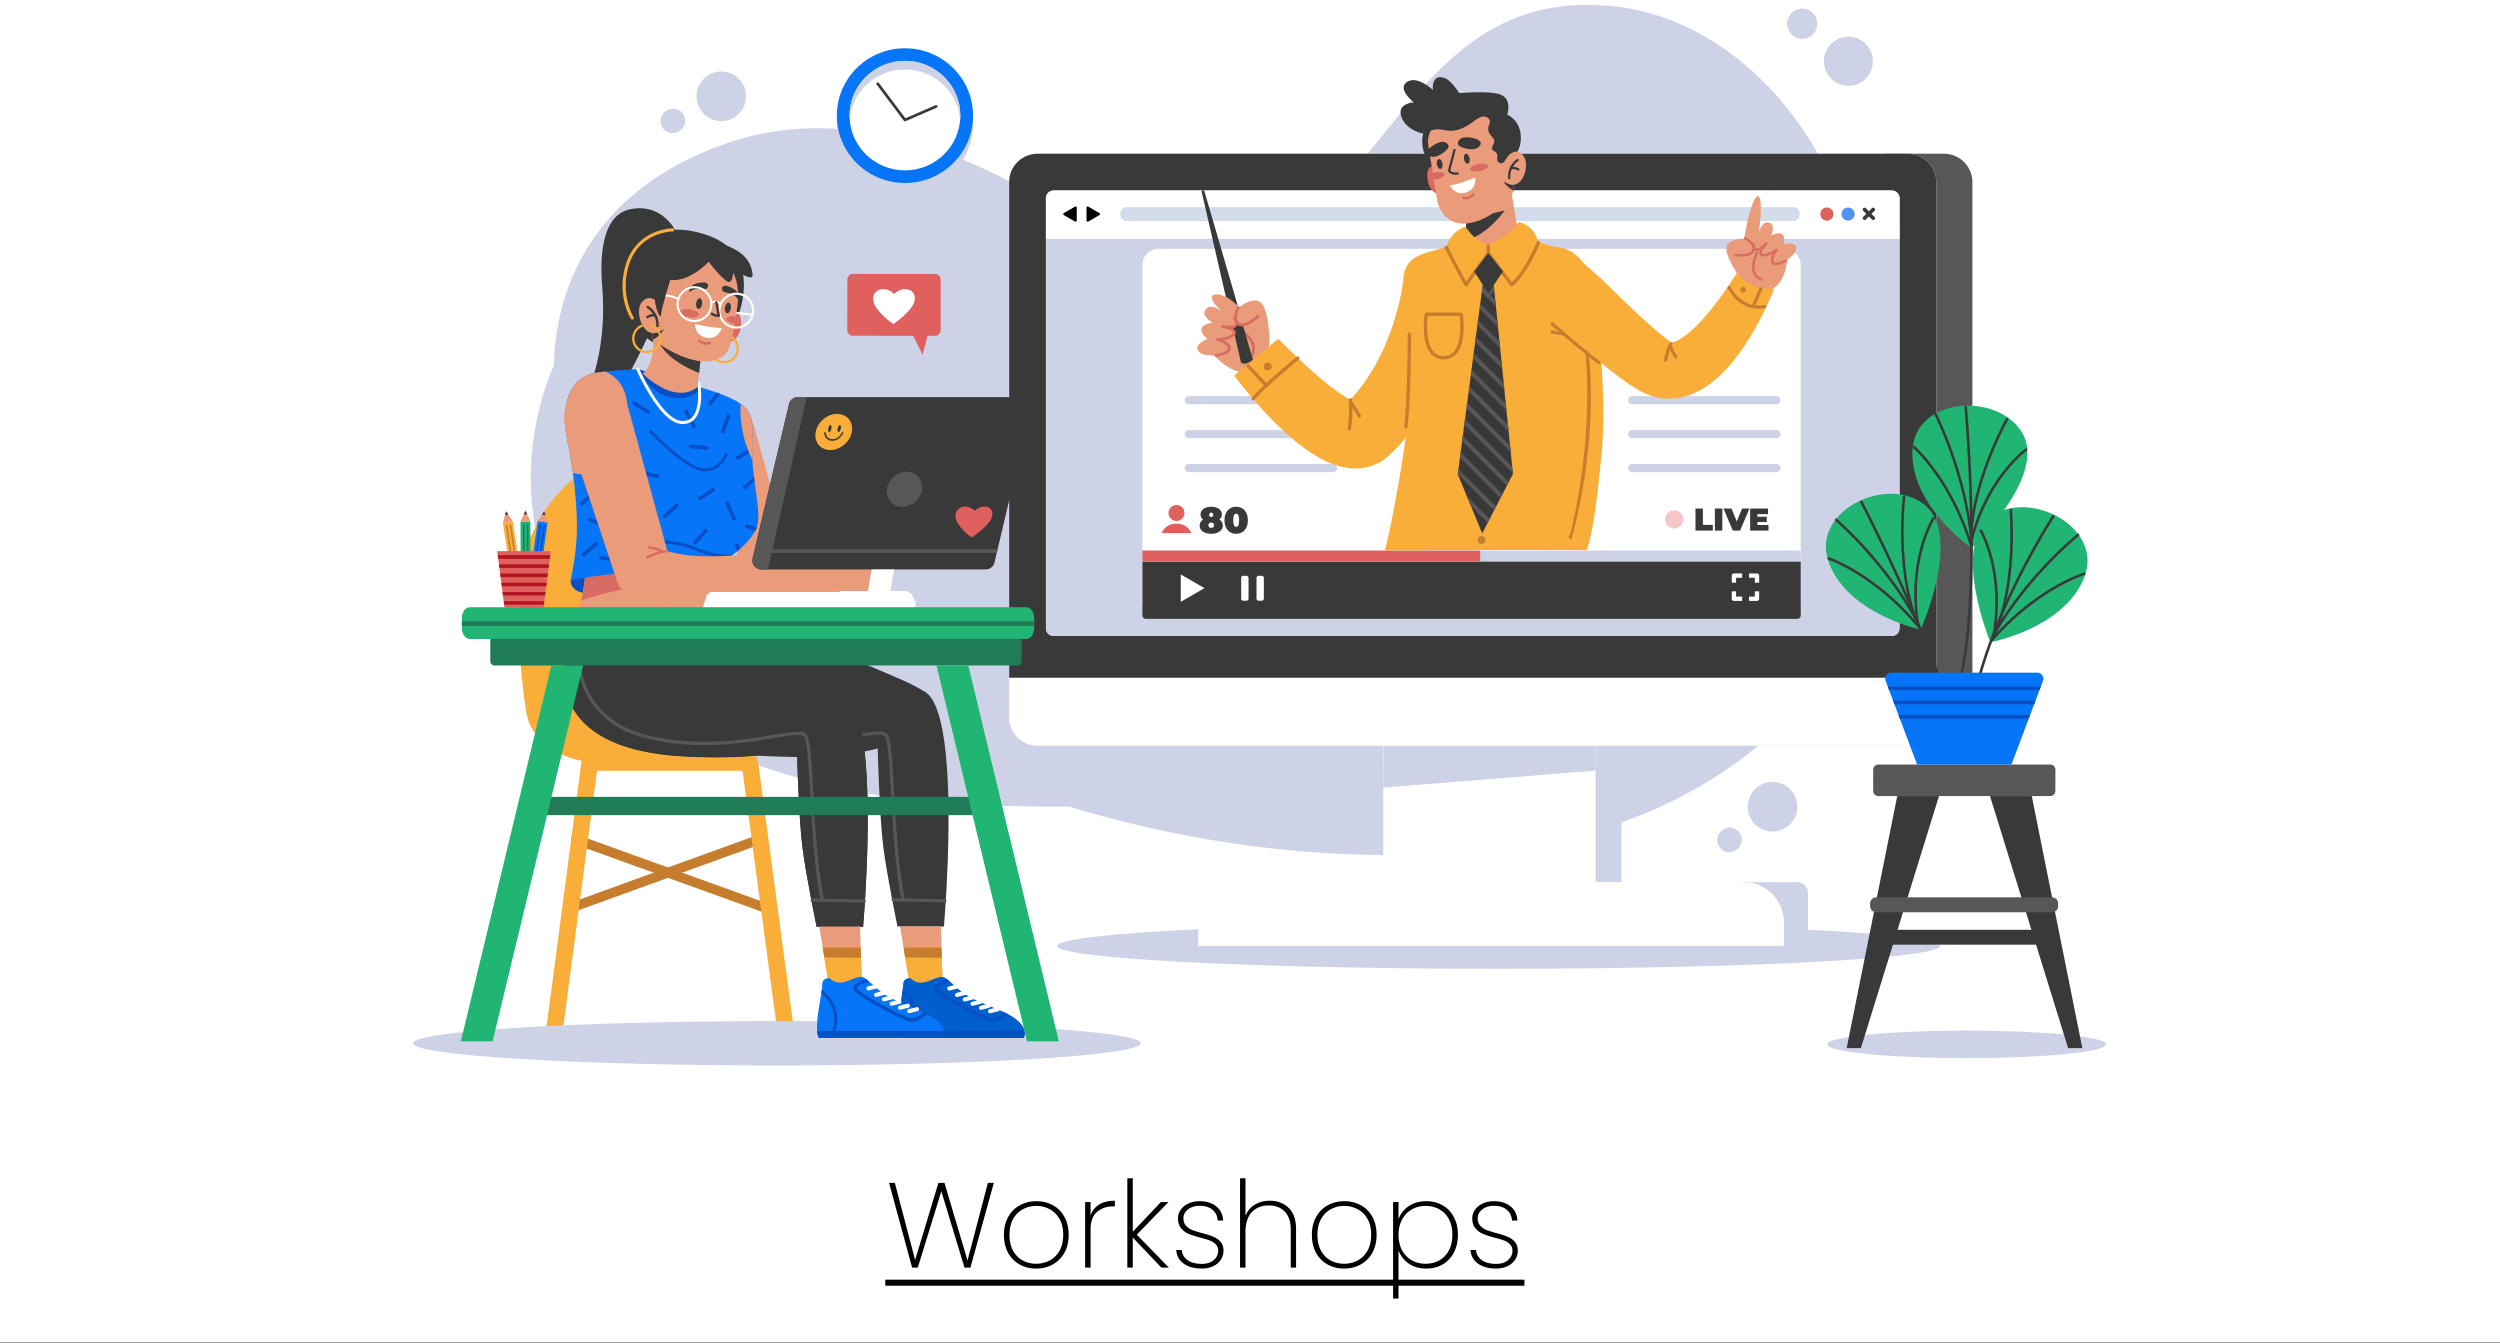 <svg width="497" height="267" fill="none" xmlns="http://www.w3.org/2000/svg"><rect width="100%" height="100%" fill="#333333" stroke="none"/><g clip-path="url(#a)"><path fill="#fff" d="M0 0h497v266.896H0z"/><mask id="b" style="mask-type:luminance" maskUnits="userSpaceOnUse" x="58" y="-24" width="381" height="250"><path d="M439-24H58v250h381V-24Z" fill="#fff"/></mask><g mask="url(#b)"><path d="M253.437 62.578c-11.974-1.77-23.323-6.652-33.115-14.053-14.627-11.054-45.236-29.865-74.436-20.496-40.275 12.924-40.455 50.312-29.964 70.622 10.49 20.309 84.884 79.782 181.328 70.319 86.304-8.468 103.122-105.4 57.093-122.94-39.922-15.212-53.541 23.55-100.906 16.548ZM381.425 48.231c0 2.228-1.676 4.033-3.742 4.033-2.067 0-3.743-1.805-3.743-4.033 0-2.227 1.676-4.033 3.743-4.033 2.066 0 3.742 1.806 3.742 4.033ZM133.363 21.663c1.148-.211 2.309.425 2.714 1.522.689 1.872-1.117 3.967-3.547 3.027-2.096-1.554-1.183-4.177.833-4.549ZM372.34 12.182a4.877 4.877 0 0 1-4.875 4.881 4.877 4.877 0 0 1-4.874-4.88 4.877 4.877 0 0 1 4.874-4.882 4.877 4.877 0 0 1 4.875 4.881ZM148.139 17.814a4.932 4.932 0 0 1-3.412 6.08 4.925 4.925 0 0 1-6.072-3.417 4.932 4.932 0 0 1 3.413-6.08 4.923 4.923 0 0 1 6.071 3.417ZM342.982 164.72c1.089-.421 2.348-.012 2.949.99 1.025 1.71-.359 4.106-2.922 3.635-2.349-1.137-1.939-3.885-.027-4.625ZM356.787 158.186a4.935 4.935 0 0 1-2.225 6.609 4.922 4.922 0 0 1-6.6-2.227 4.934 4.934 0 0 1 2.224-6.608 4.923 4.923 0 0 1 6.601 2.226ZM361.281 4.712a3 3 0 0 1-2.999 3.003 3 3 0 0 1-2.998-3.003 3 3 0 0 1 2.998-3.003 3 3 0 0 1 2.999 3.003Z" fill="#CED2E6"/><path d="M369.269 59.112c-.005-26.826-22.311-56.221-50.073-57.997a85.54 85.54 0 0 0-1.478-.081c-39.799-1.858-42.832 46.748-78.842 52.23-36.009 5.482-63.508-22.193-106.596-4.136-38.698 16.216-49.18 107.341 64.522 110.994 90.972 2.924 172.478-20.975 172.467-101.01ZM385.671 188.062c0 2.503-39.281 4.531-87.738 4.531-48.456 0-87.738-2.028-87.738-4.531 0-2.503 39.282-4.532 87.738-4.532 48.457 0 87.738 2.029 87.738 4.532Z" fill="#CED2E6"/><path d="M357.362 175.377h-12.159v12.661h14.218v-10.6a2.06 2.06 0 0 0-2.059-2.061ZM322.367 175.377h-42.205v-27.131h42.205v27.131Z" fill="#CED2E6"/><path d="M354.637 188.038H238.205v-4.7c0-4.397 3.559-7.961 7.95-7.961h100.53c4.391 0 7.952 3.564 7.952 7.961v4.7ZM317.194 175.377H274.99v-27.131h42.204v27.131Z" fill="#fff"/><path d="m274.99 156.577 42.205-3.384.006-4.947h-42.156l-.055 8.331Z" fill="#CED2E6"/><path d="M392.103 36.214v106.393a5.643 5.643 0 0 1-5.639 5.646H206.261a5.643 5.643 0 0 1-5.639-5.646V36.214a5.643 5.643 0 0 1 5.639-5.647h180.203a5.643 5.643 0 0 1 5.639 5.647Z" fill="#CED2E6"/><path d="M392.103 36.213v98.526h-17.434V30.567h11.794a5.644 5.644 0 0 1 5.64 5.646Z" fill="#575758"/><path d="M384.932 36.214v106.393a5.643 5.643 0 0 1-5.639 5.646H206.261a5.643 5.643 0 0 1-5.639-5.646V36.214a5.643 5.643 0 0 1 5.639-5.647h173.032c.085 0 .168.002.251.006.061.003.122.005.182.011h.008c.043.003.087.007.13.013.073.005.145.015.218.025.048.006.094.013.142.023l.067.01a5.646 5.646 0 0 1 4.641 5.558Z" fill="#fff"/><path d="M380.429 30.683a1.6 1.6 0 0 0-.138-.027.935.935 0 0 0-.067-.011 1.817 1.817 0 0 0-.142-.023c-.073-.01-.144-.02-.218-.025a2.376 2.376 0 0 0-.13-.013h-.007a4.61 4.61 0 0 0-.433-.017H206.261a5.643 5.643 0 0 0-5.639 5.647v98.525h184.31V36.214a5.647 5.647 0 0 0-4.503-5.531Zm-2.807 94.215c0 .848-.686 1.535-1.534 1.535H209.466a1.534 1.534 0 0 1-1.534-1.535V39.423c0-.848.687-1.535 1.534-1.535h166.622c.848 0 1.534.687 1.534 1.535v85.475Z" fill="#39393A"/><path d="M377.622 39.423v85.475c0 .848-.686 1.535-1.534 1.535H209.467a1.535 1.535 0 0 1-1.535-1.535V39.423c0-.85.687-1.535 1.535-1.535h166.621c.848 0 1.534.686 1.534 1.535Z" fill="#CED2E6"/><path d="M377.622 39.423v8.067h-169.69v-8.067c0-.849.687-1.535 1.535-1.535h166.621c.848 0 1.534.686 1.534 1.535Z" fill="#fff"/><path d="M364.479 42.56a1.304 1.304 0 1 1-2.608 0 1.304 1.304 0 0 1 2.608 0Z" fill="#DF605C"/><path d="M368.701 42.56a1.303 1.303 0 1 1-1.302-1.305c.719 0 1.302.584 1.302 1.305Z" fill="#5292F3"/><path d="M356.528 43.94H223.965a1.22 1.22 0 0 1-1.216-1.217v-.326c0-.67.547-1.217 1.216-1.217h132.563a1.22 1.22 0 0 1 1.216 1.217v.326a1.22 1.22 0 0 1-1.216 1.217Z" fill="#D2DCEB"/><path d="M214.059 42.56v1.277c0 .18-.195.294-.351.203l-1.105-.638-1.105-.64a.235.235 0 0 1 0-.405l1.105-.64 1.105-.638a.234.234 0 0 1 .351.203v1.278ZM216.001 42.56v1.277c0 .18.195.294.351.203l1.105-.638 1.105-.64a.235.235 0 0 0 0-.405l-1.105-.64-1.105-.638a.234.234 0 0 0-.351.203v1.278Z" fill="#000"/><path d="m370.458 43.65-.058-.059a.327.327 0 0 1 0-.463l1.749-1.752a.326.326 0 0 1 .462 0l.059.058a.329.329 0 0 1 0 .463l-1.75 1.752a.326.326 0 0 1-.462 0Z" fill="#39393A"/><path d="m372.611 43.65.059-.059a.329.329 0 0 0 0-.463l-1.751-1.752a.325.325 0 0 0-.461 0l-.059.058a.327.327 0 0 0 0 .463l1.75 1.752a.326.326 0 0 0 .462 0Z" fill="#39393A"/><path d="M354.779 123.028H230.32a3.21 3.21 0 0 1-3.207-3.211V52.681a3.21 3.21 0 0 1 3.207-3.211h124.459a3.21 3.21 0 0 1 3.207 3.211v67.136a3.21 3.21 0 0 1-3.207 3.211Z" fill="#fff"/><path d="M264.994 87.106H236.3a.798.798 0 0 1 0-1.596h28.694a.797.797 0 0 1 0 1.596ZM264.994 80.353H236.3a.798.798 0 0 1 0-1.596h28.694a.797.797 0 0 1 0 1.596ZM264.994 93.86H236.3a.798.798 0 0 1 0-1.597h28.694a.797.797 0 0 1 0 1.596ZM353.16 87.106h-28.694a.798.798 0 1 1 0-1.596h28.694a.797.797 0 1 1 0 1.596ZM353.16 80.353h-28.694a.798.798 0 1 1 0-1.596h28.694a.797.797 0 1 1 0 1.596ZM353.16 93.86h-28.694a.798.798 0 1 1 0-1.597h28.694a.797.797 0 1 1 0 1.596Z" fill="#CED2E6"/><path d="M227.113 111.604h130.873v10.743a.68.68 0 0 1-.68.68H227.793a.68.68 0 0 1-.68-.68v-10.743Z" fill="#39393A"/><path d="M345.131 115.838v-.968h1.21v-.862H344.7a.43.43 0 0 0-.43.431v1.399h.861ZM345.131 117.562h-.861v1.472c0 .239.193.432.43.432h1.641v-.862h-1.21v-1.042ZM348.86 115.838h.861v-1.399a.431.431 0 0 0-.431-.431h-1.578v.862h1.148v.968ZM348.86 117.562v1.042h-1.148v.862h1.578a.431.431 0 0 0 .431-.432v-1.472h-.861ZM234.737 116.923v-2.722l2.354 1.361 2.354 1.361-2.354 1.36-2.354 1.362v-2.722ZM247.787 119.428h-.619a.42.42 0 0 1-.42-.42v-4.113c0-.232.189-.421.42-.421h.619c.231 0 .42.189.42.421v4.113a.42.42 0 0 1-.42.42ZM250.835 119.428h-.619a.42.42 0 0 1-.42-.42v-4.113c0-.232.189-.421.42-.421h.619c.231 0 .42.189.42.421v4.113a.42.42 0 0 1-.42.42Z" fill="#fff"/><path d="M357.986 111.604H227.113v-2.148h130.873v2.148Z" fill="#CED2E6"/><path d="M294.266 111.605h-67.152v-2.148h67.152v2.148Z" fill="#DF605C"/><path d="M337.059 101.098h1.476v3.239h1.977v1.146h-3.453v-4.385ZM340.918 101.098h1.477v4.385h-1.477v-4.385ZM347.787 101.098l-1.852 4.385h-1.451l-1.852-4.385h1.589l1.045 2.562 1.07-2.562h1.451ZM351.572 104.368v1.115h-3.641v-4.385h3.559v1.115h-2.108v.514h1.852v1.065h-1.852v.576h2.19Z" fill="#39393A"/><path d="M334.629 103.255a1.802 1.802 0 1 1-3.605.001 1.802 1.802 0 0 1 3.605-.001Z" fill="#DF605C" opacity=".358"/><path d="M243.099 104.475c0 1.001-.948 1.649-2.308 1.649-1.36 0-2.308-.648-2.308-1.649 0-.515.257-.919.691-1.184-.316-.25-.507-.589-.507-1.016 0-.935.875-1.538 2.124-1.538 1.25 0 2.124.603 2.124 1.538 0 .427-.191.766-.507 1.016.434.265.691.669.691 1.184Zm-1.742-.058c0-.332-.236-.537-.566-.537-.331 0-.566.205-.566.537 0 .331.235.537.566.537.33 0 .566-.206.566-.537Zm-.978-2.068c0 .279.177.441.412.441s.411-.162.411-.441c0-.28-.176-.442-.411-.442s-.412.162-.412.442ZM243.422 103.43c0-1.708.97-2.693 2.33-2.693s2.33.985 2.33 2.693c0 1.708-.97 2.694-2.33 2.694s-2.33-.986-2.33-2.694Zm2.918 0c0-.993-.25-1.302-.588-1.302-.338 0-.588.309-.588 1.302 0 .994.25 1.303.588 1.303.338 0 .588-.309.588-1.303Z" fill="#39393A"/><path d="M235.467 101.984a1.582 1.582 0 1 1-1.581-1.584c.873 0 1.581.709 1.581 1.584ZM236.842 105.992h-5.913s.672-1.882 2.911-1.882l.045.002.045-.002c2.24 0 2.912 1.882 2.912 1.882Z" fill="#DF605C"/><path d="M252.425 67.886s-.537 4.865-4.04 5.916c-2.829.847-5.674-1.767-6.665-2.803-.236-.248-.367-.405-.367-.405s-.212.033-.53.045c-.748.03-2.084-.053-2.652-.946-.81-1.272 1.84-2.308 1.84-2.308s-1.447-1.165-1.148-2.082c.295-.902 2.14-1.184 2.14-1.184s-2.065-1.193-1.455-2.36c.916-1.756 3.08.008 3.25.103-.138-.143-2.866-2.688-1.475-3.245 1.214-.485 3.319.8 4.728 2.11.224.207.349.328.349.328s.078-.066.213-.166c.646-.483 2.634-1.79 3.999-.766 1.649 1.238 1.813 7.763 1.813 7.763Z" fill="#EA9B79"/><path d="M248.878 71.043a.282.282 0 0 1-.379-.392c.431-.721.538-1.44.319-2.135-.563-1.782-3.041-2.905-3.066-2.916-.143-.063-.207-.23-.143-.373a.281.281 0 0 1 .372-.143c.111.05 2.736 1.24 3.374 3.262.27.856.145 1.729-.372 2.595a.283.283 0 0 1-.105.102Z" fill="#D96C62"/><path d="M246.051 64.218c.016.334-.108.607-.358.79-.051.038-.111.07-.177.102-.141.064-.313.11-.502.14.143.086.272.176.377.276a.968.968 0 0 1 .234.32c.069.166.108.423-.087.719-.421.623-1.451.923-2.295 1.068.626.327 1.181.787 1.382 1.267.128.31.108.61-.064.865-.118.177-.327.338-.587.48-.647.36-1.608.612-2.252.754a7.027 7.027 0 0 1-.367-.406s-.214.035-.533.047a.27.27 0 0 1 .143-.067c1.036-.177 2.802-.636 3.129-1.123.041-.064.082-.16.01-.334-.221-.528-1.27-1.188-2.158-1.358a.277.277 0 0 1-.227-.297.278.278 0 0 1 .269-.262c.697-.023 2.606-.243 3.081-.95.069-.103.047-.156.034-.183-.051-.126-.218-.25-.446-.368-.466-.24-1.183-.445-1.701-.54a.269.269 0 0 1-.15-.081.276.276 0 0 1-.077-.247.283.283 0 0 1 .33-.227c.099.017.303.058.558.123.476.03.933.032 1.276-.02.204-.031.367-.082.469-.156.063-.046.133-.122.126-.308-.01-.233-.143-.534-.348-.84a.275.275 0 0 1 .007-.316l.005-.007a.276.276 0 0 1 .455.005c.256.383.427.781.444 1.134Z" fill="#D96C62"/><path d="M243.71 59.048c.502.275.939.532 1.37.901.421.36.684.541.971.779.018-.033-.017.03 0 0l-6.617-22.715c-.1-.348-.62-.213-.539.14l4.815 20.895c.003.001-.002-.002 0 0ZM249.085 71.572c-1.813 1.311-2.386.441-2.386.441l-1.234-5.351c.026-.03.05-.064.073-.097.196-.296.156-.553.088-.718a.979.979 0 0 0-.235-.32 1.671 1.671 0 0 0-.229-.182l-.027-.116c.141-.03.271-.07.381-.12.066-.03.126-.063.178-.102a.83.83 0 0 0 .324-.474c.239.206.528.318.864.335.09.005.18.002.273-.006l1.93 6.71Z" fill="#39393A"/><path d="M250.274 63.053c-.05.05-.84.818-1.783 1.34-.522.289-1.092.502-1.61.476a1.411 1.411 0 0 1-1.049-.523c-.955-1.154-.273-2.762.22-3.619.223.207.349.328.349.328s.077-.065.213-.166c-.426.706-1.122 2.161-.348 3.095a.847.847 0 0 0 .644.32c.999.053 2.483-1.176 2.97-1.654a.282.282 0 1 1 .394.403Z" fill="#D96C62"/><path d="m280.455 52.996-1.576 3.287-.017.297c-.018.125-.039.255-.062.387a43.996 43.996 0 0 1-.378 2.01 53.347 53.347 0 0 1-.795 3.247 53.487 53.487 0 0 1-1.001 3.194c-.191.522-.378 1.045-.584 1.559-.193.52-.412 1.026-.621 1.537a45.48 45.48 0 0 1-1.417 2.966c-.12.245-.257.478-.386.718-.133.236-.254.48-.395.711-.277.465-.543.936-.835 1.386-.562.92-1.191 1.784-1.817 2.646-.652.837-1.316 1.665-2.032 2.438-.178.194-.353.393-.533.584l-.556.559-.278.281-.068.07.035-.035.048-.046c.066-.06.137-.114.21-.165a3.42 3.42 0 0 1 1.024-.542c.088-.028.162-.056.246-.075.042-.01.083-.019.125-.026l.104-.024c.068-.014.143-.022.208-.027.054-.009.109-.014.164-.015.025 0 .059.002.077 0a.75.75 0 0 1 .058-.003c.037 0 .081.006.111.009.023-.001.046 0 .069.004l.033.007h.013c.083.023-.082.006-.331-.088a8.383 8.383 0 0 1-.964-.442 16.567 16.567 0 0 1-1.19-.697c-.832-.525-1.708-1.162-2.588-1.841a66.313 66.313 0 0 1-2.653-2.18 87.176 87.176 0 0 1-2.645-2.367 137.146 137.146 0 0 1-2.618-2.481c-.435-.418-.867-.84-1.292-1.265l-1.243-1.227-8.731 7.302.327.442.309.41.618.804c.415.53.835 1.052 1.259 1.572a94.24 94.24 0 0 0 2.632 3.055c.91.998 1.839 1.99 2.812 2.963a61.649 61.649 0 0 0 3.068 2.866 42.13 42.13 0 0 0 3.5 2.75c.641.444 1.314.883 2.051 1.31.737.428 1.536.84 2.463 1.224.93.377 1.987.738 3.329.947l.249.037c.086.011.179.02.269.03.181.017.363.032.544.045.188.011.392.014.588.016h.296c.097 0 .21-.009.315-.014.213-.013.426-.03.638-.05.223-.028.453-.065.678-.104.114-.021.225-.04.339-.066.119-.027.237-.057.355-.089.237-.064.466-.124.703-.207a9.842 9.842 0 0 0 2.701-1.437c.195-.153.384-.31.571-.475l.138-.122.126-.116.099-.097.397-.394.793-.79c.258-.267.507-.544.761-.816 1.02-1.086 1.95-2.245 2.852-3.419.877-1.19 1.719-2.405 2.475-3.662.775-1.248 1.462-2.538 2.114-3.84l.469-.983c.156-.328.296-.662.444-.992.147-.332.293-.664.426-1l.408-1.002a53.33 53.33 0 0 0 3.187-12.462 45.362 45.362 0 0 0 .267-2.718 33.275 33.275 0 0 0 .059-1.144l.015-.696-10.563-3.43Z" fill="#F9AE39"/><path d="M251.241 72.95a.785.785 0 1 0 1.555-.215.785.785 0 0 0-1.555.214ZM268.238 85.577a.335.335 0 0 0 .311-.27c.497-2.552.252-5.707.242-5.84a.335.335 0 1 0-.669.055c.002.03.248 3.197-.23 5.656a.334.334 0 0 0 .346.4Z" fill="#C67D2D"/><path d="M270.253 83.038a.337.337 0 0 0 .274-.5c-.051-.09-1.246-2.2-1.792-2.819a.335.335 0 0 0-.502.444c.499.567 1.698 2.683 1.711 2.705a.334.334 0 0 0 .309.17ZM249.175 79.588a.335.335 0 0 0 .235-.114c2.651-3.042 8.738-7.947 8.799-7.996a.336.336 0 1 0-.42-.524c-.061.05-6.194 4.992-8.884 8.078a.335.335 0 0 0 .27.556Z" fill="#C67D2D"/><path d="M251.753 76.971a.335.335 0 0 0 .228-.563l-3.596-3.888a.335.335 0 0 0-.473-.018.337.337 0 0 0-.019.475l3.596 3.887a.335.335 0 0 0 .264.107Z" fill="#C67D2D"/><path d="M275.315 109.432c13.008-.065 26.178-.128 40.108-.055 1.522-4.164 2.447-13.965 2.895-18.407.091-.885.162-1.77.221-2.656.28-4.261.22-8.552.015-13.045l-.035-.734c-.182-3.694-.454-7.526-.709-11.593-.507-8.053-3.191-13.014-7.854-13.757-2.169-.345-3.883-.957-5.148-1.555-.155-.073-.3-.145-.442-.218-1.504-.767-2.356-1.459-2.356-1.459h-10.4c-.896 1.307-2.025 2.13-3.238 2.71-.135.064-.27.126-.408.186-3.692 1.595-7.997 1.278-8.885 5.736-.557 2.799 1.583 8.557 1.359 20.232a91.846 91.846 0 0 1-.09 2.666 101.233 101.233 0 0 1-.394 5.329 118.811 118.811 0 0 1-.619 5.097c-.692 4.85-2.425 15.284-4.02 21.523Z" fill="#F9AE39"/><path d="M311.837 106.865c-.028 0 .07-.129.042-.136-.166-.046.24-.342.281-.509 5-20.353 2.988-36.642 2.975-36.858a.314.314 0 0 1 .294-.33.313.313 0 0 1 .33.294c.012.217 2.432 16.627-3.371 37.933-.038.139-.414-.394-.551-.394ZM279.492 85.192a.334.334 0 0 0 .333-.297c.691-6.134.699-18.338.699-18.46a.335.335 0 1 0-.67 0c0 .122-.008 12.288-.695 18.385a.335.335 0 0 0 .333.373ZM293.741 107.42a.784.784 0 1 0 1.563-.131.784.784 0 0 0-1.563.131ZM284.458 70.308c-2.041-2.375-1.275-7.661-1.242-7.885a.334.334 0 0 1 .331-.285h6.927c.166 0 .307.12.331.285.034.224.8 5.51-1.242 7.885-.649.754-1.507 1.136-2.552 1.136-1.045 0-1.904-.382-2.553-1.136Zm-.615-7.5c-.128 1.117-.468 5.21 1.123 7.062.523.608 1.192.903 2.045.903.852 0 1.521-.295 2.044-.902 1.59-1.85 1.251-5.945 1.123-7.062h-6.335Z" fill="#C67D2D"/><path d="M346.068 55.484s2.941 3.145 5.962 2.035c2.44-.896 3.068-4.24 3.22-5.494.036-.3.045-.478.045-.478s.167-.09.398-.25c.542-.373 1.44-1.137 1.37-2.066-.099-1.324-2.513-.655-2.513-.655s.407-1.584-.287-2.073c-.683-.48-2.131.296-2.131.296s.826-1.932-.218-2.433c-1.57-.753-2.166 1.634-2.236 1.79.023-.174.985-7.514-.289-7.171-1.111.298-2.298 6.423-2.601 8.09l-.074.414s-.088-.005-.237-.004c-.709 0-2.799.13-3.22 1.572-.511 1.743 2.811 6.427 2.811 6.427Z" fill="#EA9B79"/><path d="M352.405 50.457c-.269.561-.418 1.177-.306 1.623.072.287.245.487.501.576.175.062.407.065.665.029.646-.09 1.455-.418 1.984-.659.038-.3.045-.48.045-.48s.168-.087.4-.248a.245.245 0 0 0-.137.029c-.822.422-2.308 1.03-2.795.86-.062-.023-.142-.07-.183-.229-.123-.49.269-1.51.805-2.097a.245.245 0 0 0 .004-.33.245.245 0 0 0-.328-.041c-.504.351-1.964 1.204-2.671.956-.103-.036-.116-.084-.121-.11-.03-.115.023-.293.121-.496.201-.414.599-.938.914-1.278a.247.247 0 0 0-.013-.35.25.25 0 0 0-.352.013c-.141.152-.629.699-.93 1.268a2.099 2.099 0 0 0-.226.615.852.852 0 0 0 .003.349.646.646 0 0 0 .439.459c.626.217 1.51-.114 2.181-.46Z" fill="#D96C62"/><path d="M348.668 48.26c.097.03.166.117.172.218.016.324.081.606.196.776.093.134.183.151.251.15.11-.001.252-.052.412-.138.399-.213.914-.644 1.358-1.066a.244.244 0 0 1-.062.135c-.316.34-.713.864-.915 1.278-.05.031-.101.06-.151.087-.16.084-.315.148-.456.18a.887.887 0 0 1-.178.021c-.272.004-.503-.124-.668-.368-.174-.257-.263-.627-.285-1.032a.243.243 0 0 1 .318-.244l.008.002Z" fill="#D96C62"/><path d="M345.038 50.943c.063.009 1.023.133 1.962.003.52-.072 1.035-.223 1.385-.515.288-.241.445-.551.464-.923.065-1.317-1.263-2.09-2.061-2.434l-.074.416s-.088-.006-.237-.005c.672.273 1.93.93 1.876 1.998a.75.75 0 0 1-.285.566c-.677.564-2.37.481-2.965.402a.247.247 0 0 0-.278.213.25.25 0 0 0 .213.279ZM350.23 55.835a.249.249 0 0 0 .06-.477c-.684-.28-1.138-.729-1.349-1.334-.542-1.553.613-3.654.624-3.675a.248.248 0 1 0-.433-.242c-.052.094-1.274 2.319-.659 4.08.26.746.808 1.295 1.628 1.632a.257.257 0 0 0 .129.016Z" fill="#D96C62"/><path d="m313.326 50.997 5.233 4.646c.805.797 1.613 1.587 2.425 2.372a267.65 267.65 0 0 0 2.427 2.346c.813.77 1.62 1.542 2.43 2.295a117.54 117.54 0 0 0 2.427 2.2c.8.711 1.603 1.4 2.356 1.993.373.294.736.563 1.031.768l.196.134.081.053c.017.013.019.017.028.027.031.03.051.051.063.07.026.035.022.062.055.091.031.029.109.052.254.047.288-.01.836-.18 1.466-.524.631-.341 1.332-.842 2.03-1.432a26.843 26.843 0 0 0 2.1-1.996c1.382-1.467 2.724-3.125 3.995-4.868a74.068 74.068 0 0 0 3.347-4.943c1.734 2.221 4.457 3.373 7.456 3.096a67.197 67.197 0 0 1-3.102 6.655c-1.172 2.174-2.463 4.323-4.019 6.419-.779 1.047-1.616 2.091-2.577 3.103-.963 1.012-2.03 2.01-3.326 2.94-.649.464-1.356.913-2.15 1.314-.793.4-1.672.758-2.65 1.02-.976.26-2.053.422-3.176.412a11.512 11.512 0 0 1-3.338-.522 12.118 12.118 0 0 1-1.533-.593l-.355-.173-.299-.156c-.104-.054-.188-.102-.281-.153-.089-.05-.186-.103-.268-.152a31.551 31.551 0 0 1-1.842-1.16 64.017 64.017 0 0 1-3.105-2.262 112.095 112.095 0 0 1-2.842-2.291c-.924-.769-1.834-1.54-2.725-2.324a225.791 225.791 0 0 1-2.653-2.36 311.264 311.264 0 0 1-2.594-2.397 238.433 238.433 0 0 1-2.546-2.438l-1.258-1.237-.624-.627a59.372 59.372 0 0 1-.633-.644l8.496-8.75Z" fill="#F9AE39"/><path d="M317.855 72.386a.31.31 0 0 1-.177-.061c-3.348-2.49-9.281-7.702-9.34-7.754a.313.313 0 0 1 .412-.47c.059.052 5.972 5.248 9.3 7.722a.313.313 0 0 1-.195.563Z" fill="#C67D2D"/><path d="M310.943 66.734a.274.274 0 0 1-.045-.004l-2.396-.418a.312.312 0 0 1-.254-.361.31.31 0 0 1 .361-.254l2.396.417a.312.312 0 0 1-.062.62ZM350.938 61.213a.318.318 0 0 0-.198-.6c-4.558.863-6.693-3.528-6.714-3.572a.318.318 0 0 0-.424-.151l-.002.001a.318.318 0 0 0-.149.423c.023.049 2.372 4.877 7.407 3.925a.33.33 0 0 0 .08-.026Z" fill="#C67D2D"/><path d="M348.607 61.231a.316.316 0 0 0 .15-.153l1.588-3.445a.317.317 0 1 0-.577-.267l-1.589 3.446a.32.32 0 0 0 .156.422c.09.042.189.037.272-.003ZM346.03 57.804a.552.552 0 1 0 .989-.482.552.552 0 0 0-.989.482ZM331.249 71.89a.318.318 0 0 0 .174-.225c.004-.02.393-1.998 1.015-3.142a.318.318 0 1 0-.558-.304c-.67 1.231-1.065 3.24-1.081 3.324a.318.318 0 0 0 .45.347Z" fill="#C67D2D"/><path d="M333.332 71.233a.318.318 0 0 0 .111-.484c-.008-.012-.863-1.103-1.046-2.15a.318.318 0 1 0-.626.11c.211 1.207 1.135 2.385 1.174 2.435.094.119.256.152.387.088Z" fill="#C67D2D"/><path d="M291.453 44.182v2.648c.309.25.622.468.935.656 4.591 2.76 9.544-.656 9.544-.656l-1.561-9.242-7.669 5.815-1.249.779Z" fill="#EA9B79"/><path d="M291.453 44.105v2.725c.309.25.622.467.935.656 3.909-1.55 6.755-5.656 6.755-5.656l-6.441 1.573-1.249.703Z" fill="#39393A"/><path d="M301.909 44.14s3.089.517 3.938 4.059c-3.01 3.153-5.672 5.887-9.979 6.685V48.55s3.802-.951 6.041-4.41ZM291.356 45.055s-2.758.593-3.832 4.128c2.782 3.39 4.268 4.664 8.344 5.701V48.55s-2.272-.036-4.512-3.495Z" fill="#F9AE39"/><path d="M300.491 56.937c.076 0 .15-.026.209-.073 2.895-2.312 5.36-8.285 5.464-8.538a.336.336 0 0 0-.62-.255c-.024.059-2.346 5.683-4.995 8.043l-4.403-5.989a.335.335 0 0 0-.544.005l-4.109 5.84c-.626-1.133-2.276-4.145-3.661-6.937a.336.336 0 0 0-.601.299c1.749 3.524 3.915 7.395 3.936 7.433.057.1.161.165.276.171a.332.332 0 0 0 .291-.142l4.148-5.896 4.339 5.902a.336.336 0 0 0 .27.137Z" fill="#C67D2D"/><path d="M295.876 50.66c.185 0 .335-.15.335-.336v-1.499a.335.335 0 1 0-.67 0v1.499c0 .186.15.336.335.336Z" fill="#C67D2D"/><path d="m289.801 94.281 1.789 4.323v.002l.803 1.943 2.269 5.489 1.096-2.12.388-.75.88-1.699.387-.751.88-1.7.387-.75.88-1.7v-.001l.388-.749.827-1.597-.018-.174-.128-1.267-.293-2.873-.128-1.269-.293-2.872-.128-1.267-.293-2.873-.129-1.267-.292-2.874-.128-1.267-.292-2.873-.129-1.267-.293-2.873-.129-1.269-.292-2.871-.129-1.268-.292-2.873-.129-1.267-.301-2.97-2.192-.085-.065.493-.132 1.005-.301 2.28-.132 1.005-.301 2.28-.132 1.006-.3 2.28-.133 1.006-.3 2.279-.133 1.005-.301 2.281-.132 1.005-.301 2.28-.132 1.005-.301 2.28-.133 1.007-.3 2.279-.132 1.005-.301 2.28-.132 1.007-.3 2.279-.133 1.005-.301 2.28-.132 1.007-.006.04Z" fill="#39393A"/><path d="m294.569 58.1 2.82 2.824-.129-1.267-2.558-2.562-.133 1.005ZM294.137 61.386l3.673 3.68-.128-1.27-3.412-3.416-.133 1.006ZM293.704 64.672l4.527 4.533-.129-1.269-4.266-4.271-.132 1.007ZM293.271 67.957l5.38 5.388-.127-1.267-5.121-5.127-.132 1.006ZM292.838 71.242l6.235 6.243-.129-1.267-5.974-5.982-.132 1.006ZM292.405 74.528l7.089 7.098-.129-1.267-6.827-6.837-.133 1.005ZM291.972 77.812l7.942 7.954-.128-1.267-7.682-7.692-.132 1.005ZM291.539 81.099l8.797 8.808-.129-1.268-8.536-8.547-.132 1.007ZM291.105 84.383l9.652 9.664-.129-1.267-9.39-9.402-.133 1.005ZM290.673 87.67l8.887 8.897.389-.75-9.143-9.154-.133 1.007ZM290.24 90.954l8.053 8.065.387-.751-8.307-8.319-.133 1.005ZM289.807 94.24l7.219 7.228.387-.75-7.474-7.484-.132 1.006ZM291.589 98.606l.803 1.943 3.365 3.369.389-.75-4.557-4.562Z" fill="#575758"/><path d="m296.96 56.687-1.092 1.625-1.101-1.71-.192 1.46 1.276 1.301 1.223-1.544-.114-1.132Z" fill="#575758"/><path d="m298.792 53.959-2.924 4.352-2.802-4.352 2.802-3.636 2.924 3.636ZM298.35 18.828c-2.144-.864-8.255-.316-8.255-.316s-1.49-2.402-2.745-2.927c-2.851-1.194-2.501 2.281-2.501 2.281s-3.138-2.978-5.167-1.558c-2.029 1.421 1.431 4.08 1.431 4.08s-3.449.03-2.528 2.799c.921 2.769 4.368 3.38 4.368 3.38s-.674 1.798.322 4.296c.998 2.497 2.132 2.405 2.132 2.405l14.055-1.454s2.838-.552 2.882-4.277c.045-3.727-2.71-4.729-2.71-4.729s1.076-3.03-1.284-3.98Z" fill="#39393A"/><path d="M286.14 33.607s-1.812-1.457-2.307.449c-.494 1.906.831 5.31 2.963 4.296l-.656-4.745Z" fill="#D96C62"/><path d="M285.756 40.028s1.034 5.374 6.614 4.276c5.545-1.09 8.477-6.188 8.635-6.428l.005-.006-.158-1.141-.823-5.922-.44-3.166s-.386-5.779-5.939-5.765c-4.058.009-7.6 1.373-9.054 3.777a5.133 5.133 0 0 0-.134.237c-.442.831-.643 1.78-.542 2.831l.919 5.66.226 1.388.691 4.259Z" fill="#EA9B79"/><path d="M290.291 29.133s2.68 1.29 3.858-.094c1.178-1.385-2.305-1.965-3.355-1.666-1.05.3-1.276 1.5-.503 1.76ZM287.742 29.63s-2.002 2.201-3.613 1.36c-1.61-.843 1.402-2.688 2.488-2.804 1.085-.116 1.744.912 1.125 1.443Z" fill="#39393A"/><path d="M291.597 39.62c.909-.094 1.467-.787 1.496-.823a.252.252 0 0 0-.042-.354.25.25 0 0 0-.352.041c-.031.038-.678.828-1.664.6a.251.251 0 0 0-.113.491c.242.056.467.066.675.044Z" fill="#D96C62"/><path d="M293.271 35.313s-3.272 1.35-5.022 1.53c0 0 1.133 2.412 3.543 1.278 1.875-.881 1.479-2.808 1.479-2.808Z" fill="#fff"/><path d="M283.978 26.175c.816-.481 1.989-.6 3.469-.266 2.141.484 4.195-.726 5.95-2.103 1.755-1.376 3.194-.216 2.706.824-.486 1.04-.271 1.763.69 2.78.962 1.018-1.063 1.972.291 2.654.57.287.651.866.555 1.44-.106.625.521 1.12 1.11.888.603-.285 1.28-1.585 1.28-1.585l.019-3.255s-.707-6.29-6.26-6.276c-4.058.01-8.195 1.744-9.649 4.148-.047.078-.119.67-.161.751Z" fill="#39393A"/><path d="M292.253 33.656c.076.392.942.552 1.935.359.992-.193 1.735-.667 1.659-1.058-.076-.391-.942-.552-1.934-.359-.993.194-1.736.667-1.66 1.058ZM285.064 35.77c.141-.014.288-.035.438-.065.991-.192 1.734-.666 1.658-1.057-.076-.391-.942-.552-1.933-.359a4.535 4.535 0 0 0-.388.093l.225 1.387Z" fill="#D96C62"/><path d="M291.057 31.655c.104.537.431.926.731.867.301-.058.46-.541.356-1.078-.105-.538-.433-.926-.733-.867-.3.058-.459.54-.354 1.078ZM285.665 32.705c.104.537.432.925.732.867.301-.059.459-.542.355-1.079-.104-.537-.432-.925-.733-.867-.3.059-.458.541-.354 1.079ZM298.835 36.036c.037.054 1.061 1.557 2.17 1.84a.038.038 0 0 0 .004-.006l-.158-1.141s-.911.02-2.016-.693Z" fill="#39393A"/><path d="M299.093 32.114s1.585-3.303 3.597-1.342c1.658 1.617.154 6.963-2.733 5.793l-.864-4.451Z" fill="#EA9B79"/><path d="M300.082 35.64a.224.224 0 0 0 .181-.24c-.185-2.23 1.494-3.347 1.565-3.394a.226.226 0 0 0 .067-.311.224.224 0 0 0-.311-.067c-.08.052-1.977 1.303-1.769 3.81a.225.225 0 0 0 .267.201Z" fill="#39393A"/><path d="M301.881 33.898a.224.224 0 0 0 .064-.42c-.103-.054-1.015-.524-1.645-.226a.225.225 0 1 0 .193.408c.362-.172 1.018.098 1.24.216a.22.22 0 0 0 .148.022ZM289.839 34.698a.225.225 0 0 0-.085-.441c-.813.158-1.276-.198-1.438-.359.527-1.989 1.047-3.99 1.052-4.011a.224.224 0 1 0-.434-.113c-.006.02-.545 2.1-1.083 4.125a.226.226 0 0 0 .035.19c.025.035.645.864 1.953.61Z" fill="#39393A"/><path d="M391.946 108.96s-12.081-8.36-11.765-19.196c.317-10.836 16.804-11.897 21.76-3.85 5.304 8.61-9.995 23.046-9.995 23.046Z" fill="#20B573"/><path d="M389.38 136.653a.262.262 0 0 1-.245-.329c2.454-9.125 2.702-23.681 2.478-34.286-.242-11.5-1.076-20.954-1.085-21.049a.26.26 0 1 1 .519-.047c.009.095.845 9.568 1.088 21.085.224 10.638-.027 25.248-2.496 34.433a.261.261 0 0 1-.259.193Z" fill="#39393A"/><path d="M391.932 107.873a.26.26 0 0 1-.251-.239c-1.099-13.22-7.059-25.056-7.119-25.174a.261.261 0 0 1 .464-.237c.061.119 6.068 12.043 7.174 25.367a.26.26 0 0 1-.238.282l-.03.001Z" fill="#39393A"/><path d="M391.861 108.754a.263.263 0 0 1-.242-.185c-2.048-6.764-5.009-11.702-7.132-14.653-2.301-3.2-4.142-4.82-4.16-4.836a.261.261 0 0 1 .343-.394c.076.066 1.894 1.666 4.228 4.908 2.15 2.986 5.148 7.982 7.22 14.823a.261.261 0 0 1-.257.337ZM391.917 105.438l-.013-.001a.26.26 0 0 1-.239-.281c.885-10.87 7.061-21.863 7.123-21.972a.262.262 0 0 1 .454.258c-.062.109-6.182 11.004-7.058 21.756a.261.261 0 0 1-.267.24Z" fill="#39393A"/><path d="M391.916 107.665a.26.26 0 0 1-.246-.325c1.614-6.422 4.502-11.018 6.641-13.743 2.322-2.958 4.236-4.376 4.317-4.435a.262.262 0 0 1 .308.422c-.019.014-1.949 1.444-4.228 4.353-2.103 2.682-4.943 7.207-6.532 13.531a.262.262 0 0 1-.26.197Z" fill="#39393A"/><path d="M395.683 127.679s14.444-2.663 18.594-12.675c4.151-10.011-10.451-17.752-18.269-12.449-8.363 5.673-.325 25.124-.325 25.124Z" fill="#20B573"/><path d="M391.23 150.866h-.003a.26.26 0 0 1-.269-.252c-.166-4.812.629-10.338 2.36-16.426 1.383-4.863 3.364-10.094 5.887-15.549 4.296-9.283 8.74-16.09 8.784-16.158a.26.26 0 1 1 .436.287c-.044.068-4.47 6.848-8.75 16.098-3.943 8.524-8.566 20.948-8.196 31.73a.26.26 0 0 1-.249.27Z" fill="#39393A"/><path d="M396.252 126.711a.26.26 0 0 1-.24-.387c6.468-11.697 16.831-20.103 16.935-20.186a.26.26 0 0 1 .327.406c-.103.083-10.389 8.429-16.806 20.033a.26.26 0 0 1-.216.134Z" fill="#39393A"/><path d="M395.957 127.544a.26.26 0 0 1-.208-.432c4.693-5.388 9.473-8.712 12.657-10.552 3.457-1.998 5.771-2.709 5.867-2.739a.261.261 0 0 1 .152.5c-.024.008-2.367.729-5.776 2.701-3.146 1.82-7.868 5.107-12.508 10.433a.257.257 0 0 1-.184.089ZM397.264 124.497a.262.262 0 0 1-.258-.348c3.607-10.165 2.488-22.615 2.476-22.74a.261.261 0 0 1 .519-.049c.012.126 1.142 12.688-2.504 22.964a.259.259 0 0 1-.233.173Z" fill="#39393A"/><path d="M396.354 126.529a.262.262 0 0 1-.269-.307c1.141-6.418.399-11.673-.424-14.952-.893-3.554-2.07-5.617-2.082-5.638a.26.26 0 1 1 .451-.261c.049.085 1.22 2.132 2.132 5.75.839 3.333 1.595 8.673.436 15.193a.26.26 0 0 1-.244.215Z" fill="#39393A"/><path d="M381.839 125.182s-14.361-3.077-18.223-13.203c-3.863-10.127 10.953-17.445 18.616-11.92 8.199 5.911-.393 25.123-.393 25.123Z" fill="#20B573"/><path d="M389.993 151.755a.261.261 0 0 1-.255-.227c-1.234-9.369-6.586-22.905-10.859-32.61-4.633-10.525-9.03-18.934-9.074-19.018a.26.26 0 1 1 .462-.242c.044.083 4.449 8.509 9.089 19.05 4.287 9.736 9.657 23.321 10.899 32.751a.262.262 0 0 1-.225.294c-.012.002-.025.002-.037.002Z" fill="#39393A"/><path d="M381.314 124.2a.262.262 0 0 1-.227-.141c-6.084-11.784-16.126-20.421-16.227-20.507a.261.261 0 0 1 .338-.398c.102.087 10.221 8.787 16.352 20.664a.263.263 0 0 1-.236.382Z" fill="#39393A"/><path d="M381.585 125.041a.26.26 0 0 1-.197-.095c-4.485-5.458-9.113-8.879-12.205-10.788-3.351-2.07-5.672-2.858-5.695-2.866a.261.261 0 0 1 .165-.495c.096.033 2.388.81 5.787 2.906 3.13 1.931 7.814 5.391 12.35 10.911a.26.26 0 0 1-.205.427ZM380.366 121.958a.261.261 0 0 1-.244-.181c-3.351-10.377-1.863-22.901-1.847-23.026a.26.26 0 1 1 .517.064c-.015.124-1.489 12.537 1.826 22.802a.261.261 0 0 1-.252.341Z" fill="#39393A"/><path d="M381.218 124.015a.261.261 0 0 1-.254-.223c-.972-6.551-.064-11.868.87-15.174 1.015-3.591 2.244-5.604 2.296-5.687a.26.26 0 1 1 .443.274c-.012.02-1.249 2.048-2.243 5.576-.916 3.253-1.808 8.485-.85 14.934a.262.262 0 0 1-.262.3Z" fill="#39393A"/><path d="M418.691 207.622c0 1.513-12.402 2.74-27.701 2.74-15.299 0-27.702-1.227-27.702-2.74 0-1.514 12.403-2.742 27.702-2.742 15.299 0 27.701 1.228 27.701 2.742Z" fill="#CED2E6"/><path d="M407.949 187.805h-34.971c-.665 0-1.204-.54-1.204-1.206v-.553c0-.666.539-1.206 1.204-1.206h34.971c.666 0 1.204.54 1.204 1.206v.553c0 .666-.538 1.206-1.204 1.206Z" fill="#39393A"/><path d="M373.416 151.992h34.169c.568 0 1.028.461 1.028 1.03v4.203c0 .569-.46 1.03-1.028 1.03h-34.169a1.03 1.03 0 0 1-1.028-1.03v-4.203c0-.569.461-1.03 1.028-1.03Z" fill="#575758"/><path d="m406.143 135.348-.43 1.142-.271.723-.78 2.073-.272.723-.801 2.129-.271.722-3.435 9.132H381.12l-3.434-9.132-.272-.722-.801-2.129-.273-.723-.779-2.073-.271-.723-.43-1.142a1.195 1.195 0 0 1 1.118-1.618h29.047c.835 0 1.412.835 1.118 1.618Z" fill="#0775F7"/><path d="m405.713 136.49-.272.723H375.56l-.271-.723h30.424ZM404.662 139.286l-.272.723h-27.777l-.273-.723h28.322ZM403.588 142.138l-.271.723h-25.632l-.272-.723h26.175Z" fill="#074FC6"/><path d="m385.475 158.255-1.041 3.359-14.485 46.75h-2.83l9.186-45.795.865-4.314h8.305ZM413.968 208.364h-2.831l-14.913-48.134-.612-1.975h8.303l.21 1.047h.001l9.842 49.062Z" fill="#39393A"/><path d="M407.949 181.359h-34.971c-.665 0-1.204-.54-1.204-1.206v-.553c0-.666.539-1.205 1.204-1.205h34.971c.666 0 1.204.539 1.204 1.205v.553c0 .666-.538 1.206-1.204 1.206Z" fill="#575758"/><path d="M193.442 24.73c0 7.395-6.062 13.39-13.539 13.39-7.479 0-13.54-5.995-13.54-13.39 0-7.395 6.061-13.39 13.54-13.39 7.477 0 13.539 5.995 13.539 13.39Z" fill="#CED2E6"/><path d="M193.442 22.987c0 7.395-6.062 13.39-13.539 13.39-7.479 0-13.54-5.995-13.54-13.39 0-7.395 6.061-13.39 13.54-13.39 7.477 0 13.539 5.995 13.539 13.39Z" fill="#0775F7"/><path d="M179.903 33.872c-6.07 0-11.008-4.883-11.008-10.885s4.938-10.885 11.008-10.885c6.069 0 11.007 4.883 11.007 10.885s-4.938 10.885-11.007 10.885Z" fill="#fff"/><path d="M190.911 22.988c0 .29-.012.577-.035.86-.445-5.602-5.197-10.026-10.972-10.026-5.778 0-10.53 4.424-10.975 10.026a11.1 11.1 0 0 1-.033-.86c0-6.003 4.937-10.885 11.008-10.885 6.068 0 11.007 4.882 11.007 10.885Z" fill="#CED2E6"/><path d="M179.903 24.12a.276.276 0 0 1-.221-.11l-5.4-7.19a.271.271 0 0 1 .057-.38.278.278 0 0 1 .386.056l5.269 7.015 5.987-2.6c.14-.06.301.003.363.14a.271.271 0 0 1-.141.36l-6.189 2.686a.278.278 0 0 1-.111.023ZM134.358 45.982s-2.753-5.797-9.192-4.354c-4.501 1.009-6.15 6.772-5.442 15.503 1.032 12.709-2.882 20.596-2.882 20.596l5.772 1.01s13.429-22.554 11.744-32.755Z" fill="#39393A"/><path d="m149.944 84.78 7.306 26.749-2.604-3.007c.965.513 2.08.908 3.316 1.186 1.235.278 2.583.439 3.991.512 1.409.073 2.877.06 4.378-.002 1.501-.063 3.036-.175 4.593-.308l.009-.001a4.176 4.176 0 0 1 4.514 3.81 4.193 4.193 0 0 1-3.502 4.484c-1.606.256-3.24.499-4.916.693-1.675.194-3.394.34-5.173.38-1.778.038-3.621-.028-5.526-.305-1.901-.276-3.874-.772-5.801-1.605a4.546 4.546 0 0 1-2.512-2.728l-.092-.278-8.765-26.305a5.645 5.645 0 0 1 3.563-7.139 5.634 5.634 0 0 1 7.221 3.864Z" fill="#EA9B79"/><path d="M152.757 181.665a.97.97 0 0 1-.328-.058l-38.272-13.816a.966.966 0 0 1 .655-1.819l38.272 13.817a.966.966 0 0 1-.327 1.876Z" fill="#C67D2D"/><path d="M112.895 181.665a.968.968 0 0 1-.329-1.876l38.726-14.044a.966.966 0 0 1 .659 1.818l-38.728 14.044a.961.961 0 0 1-.328.058Z" fill="#C67D2D"/><path d="M156.161 206.358a1.655 1.655 0 0 1-1.636-1.436l-6.912-51.682h-28.928l-6.805 51.679a1.652 1.652 0 1 1-3.275-.433l6.994-53.117a1.653 1.653 0 0 1 1.638-1.438h31.821c.828 0 1.528.614 1.638 1.435l7.104 53.117a1.654 1.654 0 0 1-1.639 1.875Z" fill="#F9AE39"/><path d="M139.842 151.585h-20.667c-6.548 0-13.559-3.588-14.565-10.066a123.096 123.096 0 0 1-1.301-24.751 30.15 30.15 0 0 1 11.413-22.205s4.128 18.014-1.063 42.878c1.982 9.447 26.183 14.144 26.183 14.144Z" fill="#F9AE39"/><path d="M226.781 207.402c0 2.434-32.381 4.407-72.325 4.407s-72.326-1.973-72.326-4.407 32.382-4.407 72.326-4.407c39.944 0 72.325 1.973 72.325 4.407Z" fill="#CED2E6"/><path d="M113.457 115.282s-.292 1.993 2.375 2.553l27.802.929s1.878-.947 1.54-3.278c0 0-11.739-6.601-31.717-.204Z" fill="#074FC6"/><path d="M144.015 124.489c-14.431 7.948-30.189 1.548-30.189 1.548.771-2.106 1.342-4.481 1.756-6.641a73.32 73.32 0 0 0 .874-5.9c6.139-.337 21.185-.978 27.082.422l.047 2.366.43 8.205Z" fill="#EA9B79"/><path d="M133.356 120.677c-.107.745-.443 1.313-.751 1.269-.308-.045-.471-.684-.364-1.429.107-.746.443-1.313.751-1.269.307.044.47.684.364 1.429ZM143.585 116.284c-6.145-.374-18.238-.504-28.003 3.112a73.32 73.32 0 0 0 .874-5.9c6.139-.337 21.186-.978 27.082.423l.047 2.365Z" fill="#D96C62"/><path d="M150.441 104.851a3.472 3.472 0 0 1-.207.502c-.03.059-.06.118-.092.175-.773 1.436-1.97 2.68-2.971 3.565a20.728 20.728 0 0 1-1.494 1.191c-.199.142-.315.216-.315.216a.766.766 0 0 1-.004.043c-.011.107-.019.22-.029.339-.034.455-.065.997-.087 1.615-.02.497-.033 1.042-.047 1.628-.007.434-.016.889-.021 1.361-8.156-3.647-24.951-1.345-31.716-.205.124-.585.237-1.157.341-1.717.478-2.584.746-4.911.853-6.993.161-3.102-.111-7.762-.768-12.577-.041-.313-.086-.623-.131-.936-.029-.204-.06-.407-.093-.61a85.363 85.363 0 0 0-.805-4.495c-1.335-6.408-.398-13.134 6.09-13.93a97.632 97.632 0 0 1 7.853-.631l12.543 3.648 1.193.346c.685.221 1.32.435 1.906.644.25.09.493.18.726.266.608.229 1.16.452 1.66.673 1.004.444 1.8.878 2.429 1.326 2.752 1.956 2.325 4.166 2.255 8.531l-.001.06-.002.167c-.002.025 0 .05 0 .075a31.555 31.555 0 0 0 .056 2.22c.046.824.12 1.643.21 2.446a69.178 69.178 0 0 0 .225 1.848c.503 3.821 1.125 7.17.443 9.209Z" fill="#0775F7"/><path d="m149.509 88.885-.002.169v.075c-.003.178-.003.356-.001.534l-2.636 1.656a.365.365 0 0 1-.507-.115.369.369 0 0 1 .116-.508l2.795-1.756a.367.367 0 0 1 .235-.055ZM132.131 103.021a.368.368 0 0 1-.246-.642l2.452-2.21a.368.368 0 0 1 .493.548l-2.453 2.21a.366.366 0 0 1-.246.094ZM149.999 95.642l-1.68 1.514a.368.368 0 0 1-.247.094.366.366 0 0 1-.274-.12.37.37 0 0 1 .027-.521l2.059-1.856c.037.299.075.595.115.889ZM127.157 94.135a.369.369 0 0 1 .386-.568l3.212.757a.368.368 0 0 1-.169.717l-3.211-.757a.366.366 0 0 1-.218-.149ZM115.699 100.443a.369.369 0 0 1-.246-.642l2.452-2.21a.368.368 0 1 1 .493.547l-2.453 2.21a.363.363 0 0 1-.246.095ZM144.244 99.917a.366.366 0 0 1 .685-.03l1.318 3.029a.368.368 0 0 1-.675.294l-1.317-3.029a.37.37 0 0 1-.011-.264ZM150.441 104.851a3.472 3.472 0 0 1-.207.502c-.03.059-.06.118-.092.175l-1.792-.565a.364.364 0 0 1-.206-.165.368.368 0 0 1 .427-.538l1.87.591ZM140.315 105.115a.369.369 0 0 1 .309.615l-2.218 2.446a.366.366 0 0 1-.519.025.37.37 0 0 1-.025-.52l2.217-2.447a.367.367 0 0 1 .236-.119ZM139.009 99.474a.368.368 0 0 1-.133-.675l2.795-1.756a.368.368 0 0 1 .391.623l-2.794 1.757a.368.368 0 0 1-.259.05ZM140.789 88.835a.368.368 0 0 1-.314.612l-3.28-.358a.369.369 0 0 1 .08-.732l3.28.357c.094.01.176.055.234.12ZM136.02 81.71a.369.369 0 0 1 .682-.086l1.56 2.91a.368.368 0 1 1-.648.349l-1.561-2.91a.365.365 0 0 1-.033-.262ZM147.171 109.093c-.209.183-.409.352-.594.503l-.432-1.1a.367.367 0 0 1 .208-.478.368.368 0 0 1 .477.207l.341.868ZM117.011 103.496a.367.367 0 0 1 .448-.52l3.105 1.117a.368.368 0 0 1-.249.694l-3.105-1.119a.365.365 0 0 1-.199-.172ZM118.532 107.698a.37.37 0 0 1 .241.644l-2.471 2.189a.368.368 0 1 1-.488-.552l2.472-2.188a.36.36 0 0 1 .246-.093ZM123.01 111.174a.368.368 0 0 1-.35.592l-3.253-.555a.368.368 0 1 1 .123-.726l3.253.554a.37.37 0 0 1 .227.135ZM125.73 80.244a.367.367 0 0 1 .554-.406l2.773 1.791a.368.368 0 0 1-.399.62l-2.772-1.792a.367.367 0 0 1-.156-.213ZM144.647 82.355a.369.369 0 0 1 .522.448l-1.104 3.112a.367.367 0 1 1-.693-.246l1.103-3.114a.368.368 0 0 1 .172-.2ZM143.166 78.296l-1.705 2.188a.369.369 0 0 1-.58-.453l1.558-2.001c.25.09.493.18.727.266Z" fill="#074FC6"/><path d="M126.503 108.515a.297.297 0 0 0 .226.199c.05.011.102.009.153-.009.055-.018 5.391-1.748 11.007.582 2.854 1.183 5.39 1.636 7.441 1.595a12.788 12.788 0 0 1 .033-.381s.115-.075.314-.217c-2.016.099-4.601-.327-7.557-1.553-5.83-2.417-11.202-.671-11.427-.596a.3.3 0 0 0-.19.38ZM139.34 77.04c-.701 1.092-2.153 2.328-5.089 2.115-4.051-.295-6.716-4.164-7.647-5.755l.193-.007 12.543 3.648Z" fill="#074FC6"/><path d="M135.033 84.22c.119.024.238.041.358.051 1.12.09 2.027-.235 2.696-.967 1.948-2.13 1.148-6.988 1.113-7.194a.3.3 0 1 0-.592.101c.008.048.786 4.774-.964 6.688-.545.595-1.267.848-2.205.772-3.926-.316-8.323-10.298-8.366-10.399a.301.301 0 0 0-.396-.155.301.301 0 0 0-.155.396c.181.414 4.351 9.863 8.511 10.707Z" fill="#fff"/><path d="M147.256 80.295c-.259 2.882.449 7.636 2.307 11.053a31.556 31.556 0 0 1-.056-2.22l-.001-.075.005-.226c.07-4.365.495-6.576-2.255-8.532ZM124.183 85.365c-1.439 5.56-6.7 10.021-10.299 8.63a76.626 76.626 0 0 0-.224-1.548c-.23-1.511-.5-3.025-.807-4.494-1.333-6.407-.396-13.133 6.092-13.93.471-.057.935-.11 1.386-.158 3.249 1.386 5.509 5.098 3.852 11.5Z" fill="#EA9B79"/><path d="M139.28 93.622c3.732.757 5.364-3.107 5.379-3.146a.3.3 0 1 0-.555-.228c-.06.145-1.465 3.441-4.705 2.784-3.398-.69-9.74-7.387-9.804-7.454a.3.3 0 0 0-.437.412c.265.282 6.538 6.904 10.122 7.632Z" fill="#074FC6"/><path d="M171.585 184.28h-9.232s-2.136-10.259-2.853-16.012c-.717-5.753-1.089-19.392-1.089-19.392s-7.356 2.393-22.755 1.491c-34.12-1.996-21.183-27.097-21.183-27.097 1.153 1.595 9.801 3.792 14.627 4.554 14.814 1.424 26.075 3.942 33.785 7.273 1.857.802 3.507 1.65 4.952 2.543 1.86 1.147 3.023 4.628 3.724 9.206 2.106 13.761.024 37.434.024 37.434Z" fill="#39393A"/><path d="M163.498 179.337a.33.33 0 0 1-.323-.266c-1.331-6.599-1.778-14.814-2.138-21.415-.298-5.473-.579-10.642-1.281-11.264-.569-.503-2.93-.11-5.92.387-5.947.988-14.933 2.482-24.844.173-5.398-1.258-9.367-3.883-11.795-7.804-4.188-6.761-2.279-15.144-2.259-15.228a.33.33 0 0 1 .643.152c-.019.081-1.864 8.208 2.18 14.732 2.333 3.763 6.162 6.288 11.38 7.503 9.783 2.28 18.691.799 24.587-.181 3.53-.587 5.661-.941 6.465-.23.869.769 1.113 4.549 1.504 11.724.358 6.58.804 14.768 2.125 21.32a.33.33 0 0 1-.324.397Z" fill="#575758"/><path d="M171.761 179.511h-.007l-10.265-.221a.33.33 0 0 1-.324-.338.328.328 0 0 1 .338-.324l10.265.221a.33.33 0 0 1-.007.662Z" fill="#575758"/><path d="m185.854 66.757-16.269-.01a1.143 1.143 0 0 1-1.142-1.146l.007-10.009a1.144 1.144 0 0 1 1.143-1.142l16.269.01c.631.001 1.142.514 1.142 1.145l-.008 10.01c0 .631-.511 1.142-1.142 1.142Z" fill="#DF605C"/><path d="m184.884 64.91-1.485 5.61-2.592-5.274 4.077-.336Z" fill="#DF605C"/><path d="M181.832 59.695c-.332 2.102-4.25 4.732-4.25 4.732s-3.771-2.636-3.985-4.738c-.233-2.28 2.462-2.976 4.153-1.257 1.785-1.717 4.442-1.016 4.082 1.263Z" fill="#fff"/><path d="m124.925 81.178 8.431 30.869-3.005-3.469c1.114.592 2.402 1.048 3.828 1.368 1.425.321 2.98.507 4.605.591 1.626.085 3.321.07 5.053-.002 1.733-.072 3.504-.202 5.301-.356l.01-.001a4.82 4.82 0 0 1 5.21 4.398c.216 2.531-1.578 4.774-4.042 5.174-1.854.297-3.74.576-5.673.801a64.855 64.855 0 0 1-5.97.438c-2.052.044-4.179-.032-6.378-.352-2.194-.319-4.47-.892-6.695-1.852a5.25 5.25 0 0 1-2.899-3.149l-.107-.32-10.114-30.358a6.516 6.516 0 0 1 4.112-8.24 6.503 6.503 0 0 1 8.333 4.46Z" fill="#EA9B79"/><path d="M128.697 111.059a.251.251 0 0 1-.124-.468c.078-.044 1.923-1.087 3.851-1.236a.249.249 0 0 1 .268.231.25.25 0 0 1-.23.268c-1.814.14-3.623 1.162-3.641 1.173a.255.255 0 0 1-.124.032Z" fill="#D96C62"/><path d="M131.761 109.944a.248.248 0 0 1-.13-.036c-1.162-.706-2.57-.813-2.584-.814a.25.25 0 0 1 .036-.499c.062.005 1.543.117 2.808.886a.25.25 0 0 1-.13.463Z" fill="#D96C62"/><path d="M187.655 184.192h-9.231s-2.136-10.26-2.853-16.012c-.717-5.753-1.089-19.393-1.089-19.393s-7.357 2.393-22.756 1.491c-34.12-1.995-21.182-27.096-21.182-27.096 1.153 1.594 8.214.489 13.041 1.25 14.813 1.424 27.66 7.246 35.371 10.577 1.856.801 3.507 1.65 4.952 2.542 1.859 1.148 3.022 4.629 3.723 9.207 2.106 13.76.024 37.434.024 37.434Z" fill="#39393A"/><path d="M179.569 179.249a.332.332 0 0 1-.324-.266c-1.33-6.6-1.778-14.814-2.137-21.415-.298-5.473-.58-10.642-1.282-11.264-.568-.503-2.93-.11-5.919.387-5.947.988-14.934 2.482-24.844.173-5.399-1.258-9.367-3.883-11.796-7.804-4.188-6.761-2.278-15.144-2.259-15.228a.331.331 0 0 1 .644.152c-.02.081-1.865 8.207 2.18 14.732 2.333 3.763 6.162 6.288 11.381 7.503 9.782 2.28 18.691.799 24.585-.181 3.531-.587 5.662-.941 6.466-.23.869.769 1.113 4.549 1.504 11.724.358 6.579.803 14.768 2.125 21.32a.33.33 0 0 1-.324.397Z" fill="#575758"/><path d="M187.832 179.422h-.008l-10.265-.22a.331.331 0 0 1-.323-.338.327.327 0 0 1 .337-.324l10.266.221a.33.33 0 0 1-.007.661Z" fill="#575758"/><path d="M187.401 196.035h-6.516l-1.255-7.655-.687-4.188h8.095l.129 4.188.234 7.655Z" fill="#EA9B79"/><path d="M187.401 196.035h-6.516l-.935-5.699-.32-1.956h7.537l.062 2.028.172 5.627Z" fill="#F9AE39"/><path d="m187.229 190.407-7.279-.072-.32-1.955h7.536l.063 2.027Z" fill="#C67D2D"/><path d="M203.479 206.338h-24.644c-.183-.333-.283-.806-.324-1.37-.154-2.088.51-5.419.836-7.519.04-.246.074-.474.1-.681a7.17 7.17 0 0 0 .074-.859c0-1.713 1.515-1.42 1.515-1.42 2.494 2.449 5.317-1.223 6.966-.018 0 0 .067.049.218.167.138.109.349.278.641.524.42.352 1.009.862 1.807 1.581 1.956 1.762 5.283 2.926 8.117 4.112.361.151.696.302 1.007.452.237.114.459.229.669.343 2.316 1.252 3.053 2.448 3.22 3.318.16.835-.202 1.37-.202 1.37Z" fill="#015ECD"/><path d="M200.461 201.65c-.634.506-2.046 1.518-3.178 1.518-.05 0-.1-.001-.149-.006-.8-.066-3.736-1.512-6.126-2.826-1.369-.755-2.62-1.496-3.519-2.091-1.476-.973-1.731-1.345-1.789-1.603-.216-.973 1.392-1.652 2.52-2.003.138.108.349.278.641.523-1.401.383-2.551.982-2.498 1.323.138.289 1.596 1.402 5.083 3.313 2.661 1.458 5.185 2.638 5.745 2.685.758.061 1.874-.631 2.601-1.175.237.114.459.228.669.342ZM203.479 206.339h-24.644c-.183-.334-.282-.807-.324-1.371h25.17c.16.835-.202 1.371-.202 1.371Z" fill="#074FC6"/><path d="M181.35 206.338h-.732c.731-.836 1.414-2.118 1.325-3.951-.119-2.438-1.58-4.081-2.595-4.938.039-.246.073-.475.1-.682 1.094.838 2.938 2.671 3.081 5.591.085 1.75-.488 3.056-1.179 3.98Z" fill="#074FC6"/><path d="M190.251 198.198a.408.408 0 0 1-.098-.802l1.539-.382a.406.406 0 1 1 .197.789l-1.54.383a.417.417 0 0 1-.098.012ZM188.721 196.915a.407.407 0 0 1-.097-.802l1.539-.382a.405.405 0 0 1 .492.297.406.406 0 0 1-.296.492l-1.539.383a.419.419 0 0 1-.099.012ZM191.79 199.094a.407.407 0 0 1-.097-.802l1.539-.382a.406.406 0 0 1 .196.789l-1.539.383a.419.419 0 0 1-.099.012ZM193.33 199.956a.407.407 0 0 1-.098-.802l1.54-.382a.405.405 0 1 1 .195.789l-1.539.383a.417.417 0 0 1-.098.012ZM195.008 200.752a.407.407 0 0 1-.097-.801l1.539-.383a.406.406 0 1 1 .195.789l-1.539.384a.415.415 0 0 1-.098.011ZM196.829 201.432a.407.407 0 0 1-.098-.802l1.54-.382a.407.407 0 0 1 .195.789l-1.539.383a.417.417 0 0 1-.098.012Z" fill="#fff"/><path d="M171.585 184.238h-9.232s-2.136-10.259-2.853-16.012c-.717-5.753-1.089-19.392-1.089-19.392s-7.356 2.393-22.755 1.491c-34.12-1.996-21.183-27.097-21.183-27.097 1.153 1.595 9.801 3.792 14.627 4.554 14.814 1.424 26.075 3.942 33.785 7.273 1.857.802 3.507 1.65 4.952 2.543 1.86 1.147 3.023 4.628 3.724 9.206 2.106 13.761.024 37.434.024 37.434Z" fill="#39393A"/><path d="M163.499 179.295a.332.332 0 0 1-.324-.266c-1.331-6.599-1.778-14.814-2.137-21.415-.299-5.473-.58-10.642-1.282-11.264-.568-.503-2.93-.11-5.919.387-5.947.988-14.934 2.482-24.844.173-5.399-1.258-9.367-3.883-11.796-7.804-4.188-6.761-2.279-15.144-2.259-15.228a.33.33 0 1 1 .643.152c-.019.081-1.864 8.208 2.181 14.732 2.333 3.763 6.162 6.288 11.38 7.503 9.783 2.28 18.691.799 24.586-.181 3.531-.587 5.662-.941 6.466-.23.869.769 1.113 4.549 1.504 11.724.358 6.58.803 14.768 2.125 21.32a.33.33 0 0 1-.324.397Z" fill="#575758"/><path d="M171.761 179.469h-.007l-10.265-.221a.33.33 0 0 1-.324-.338.328.328 0 0 1 .338-.324l10.265.221a.33.33 0 0 1-.007.662Z" fill="#575758"/><path d="M171.33 196.033h-6.515l-1.255-7.654-.687-4.189h8.094l.129 4.189.234 7.654Z" fill="#EA9B79"/><path d="M171.33 196.034h-6.516l-.934-5.698-.32-1.957h7.536l.062 2.028.172 5.627Z" fill="#F9AE39"/><path d="m171.159 190.406-7.279-.072-.32-1.955h7.536l.063 2.027Z" fill="#C67D2D"/><path d="M187.408 206.318h-24.644c-.183-.333-.283-.806-.323-1.37-.155-2.088.509-5.419.835-7.519.04-.246.074-.474.1-.681a7.17 7.17 0 0 0 .074-.859c0-1.713 1.515-1.42 1.515-1.42 2.494 2.449 5.317-1.223 6.966-.018a23.891 23.891 0 0 1 .859.691c.42.352 1.01.862 1.808 1.581 1.955 1.762 5.283 2.926 8.116 4.112.361.151.697.302 1.008.452.236.114.459.229.669.343 2.316 1.252 3.052 2.448 3.219 3.318.161.835-.202 1.37-.202 1.37Z" fill="#0775F7"/><path d="M184.391 201.629c-.635.506-2.046 1.519-3.179 1.519-.05 0-.1-.002-.149-.007-.799-.066-3.736-1.511-6.125-2.826-1.37-.754-2.62-1.495-3.519-2.09-1.476-.973-1.732-1.345-1.789-1.604-.216-.973 1.392-1.652 2.52-2.003.139.108.348.278.64.523-1.4.383-2.55.982-2.497 1.323.137.289 1.596 1.403 5.083 3.314 2.661 1.458 5.185 2.637 5.744 2.684.759.061 1.874-.63 2.603-1.175.236.114.458.228.668.342ZM187.408 206.318h-24.644c-.183-.333-.282-.806-.323-1.37h25.169c.161.834-.202 1.37-.202 1.37Z" fill="#074FC6"/><path d="M165.279 206.318h-.732c.731-.836 1.414-2.118 1.325-3.951-.119-2.438-1.58-4.081-2.595-4.938.039-.245.073-.475.1-.682 1.094.838 2.938 2.671 3.082 5.591.085 1.751-.489 3.056-1.18 3.98Z" fill="#074FC6"/><path d="M174.18 198.178a.406.406 0 0 1-.097-.801l1.539-.382a.407.407 0 0 1 .196.789l-1.54.383a.46.46 0 0 1-.098.011ZM172.651 196.895a.406.406 0 0 1-.098-.802l1.54-.382a.407.407 0 0 1 .195.789l-1.54.383a.403.403 0 0 1-.097.012ZM175.72 199.074a.407.407 0 0 1-.098-.802l1.54-.382a.407.407 0 0 1 .195.789l-1.539.383a.417.417 0 0 1-.098.012ZM177.259 199.935a.406.406 0 0 1-.097-.801l1.539-.382a.406.406 0 0 1 .196.789l-1.539.383a.417.417 0 0 1-.099.011ZM178.938 200.732a.406.406 0 0 1-.098-.802l1.539-.382a.406.406 0 1 1 .196.789l-1.539.383a.417.417 0 0 1-.098.012ZM180.758 201.411a.406.406 0 0 1-.097-.801l1.539-.383a.406.406 0 1 1 .196.789l-1.54.383a.417.417 0 0 1-.098.012Z" fill="#fff"/><path d="m204.945 81.171-6.617 28.019-.174.736-.445 1.887a1.806 1.806 0 0 1-1.759 1.394h-44.572a1.81 1.81 0 0 1-1.76-2.226l7.236-30.642a1.805 1.805 0 0 1 1.758-1.393h44.573a1.81 1.81 0 0 1 1.76 2.225Z" fill="#39393A"/><path d="m198.328 109.189-.175.737h-46.28v-.737h46.455Z" fill="#575758"/><path d="M169.34 85.88c-.37 1.985-2.278 3.595-4.261 3.595s-3.291-1.61-2.921-3.596c.37-1.986 2.278-3.595 4.261-3.595 1.984 0 3.291 1.61 2.921 3.595Z" fill="#F9AE39"/><path d="M165.285 85.191c-.074.397-.275.72-.447.72-.173 0-.253-.323-.179-.72.074-.397.274-.719.447-.719.172 0 .252.322.179.72ZM167.158 85.191c-.074.397-.274.72-.447.72-.172 0-.252-.323-.178-.72.074-.397.274-.719.446-.719.173 0 .253.322.179.72Z" fill="#39393A"/><path d="M165.454 87.63c-1.544 0-1.61-1.546-1.61-1.561-.003-.085.066-.168.154-.186.087-.019.161.035.163.12.002.055.063 1.315 1.352 1.315 1.289 0 1.819-1.262 1.841-1.316.034-.084.128-.137.208-.12.08.02.118.102.084.187-.006.015-.647 1.561-2.192 1.561Z" fill="#39393A"/><path d="M189.945 102.668c.039 1.86 3.186 4.189 3.186 4.189s3.655-2.329 4.099-4.189c.482-2.017-1.818-2.635-3.521-1.115-1.371-1.52-3.806-.902-3.764 1.115Z" fill="#DF605C"/><path d="M183.287 97.274c-.212 1.929-1.946 3.492-3.873 3.492-1.926 0-3.315-1.563-3.102-3.492.212-1.928 1.945-3.492 3.872-3.492 1.926 0 3.315 1.564 3.103 3.492ZM160.379 78.946l-7.704 34.261h-1.297a1.81 1.81 0 0 1-1.76-2.226l7.235-30.642a1.809 1.809 0 0 1 1.76-1.393h1.766Z" fill="#575758"/><path d="m173.29 113.207-1.353 7.614h4.466l1.352-7.614h-4.465Z" fill="#fff"/><path d="m165.254 119.511.914-1.288a1.74 1.74 0 0 1 1.418-.732h12.244c.648 0 1.243.36 1.543.935l.616 1.18a.829.829 0 0 1-.734 1.214h-15.326a.829.829 0 0 1-.675-1.309Z" fill="#fff"/><path d="M139.742 120.816h36.782l.399-1.389a1.367 1.367 0 0 0-1.312-1.746h-33.94c-.609 0-1.144.404-1.313.99l-.616 2.145Z" fill="#fff"/><path d="m104.179 118.336-1.952.299-2.254-14.732 1.952-.3 2.254 14.733Z" fill="#F9AE39"/><path d="m101.925 103.604-1.952.299.43-1.493.222-.772.444.67.856 1.296Z" fill="#EA9B79"/><path d="m104.179 118.336-1.952.299-.164-1.07 1.952-.3.164 1.071Z" fill="#39393A"/><path d="m104.179 119.208-1.692.26a.132.132 0 0 1-.15-.11l-.11-.723 1.952-.299.11.722a.13.13 0 0 1-.11.15Z" fill="#DF605C"/><path d="m101.068 102.308-.666.102.223-.772.443.67Z" fill="#39393A"/><path d="m101.945 116.797 1.952-.299.118.768-1.952.299-.118-.768ZM100.569 104.554l1.669 10.91a.151.151 0 0 0 .298-.046l-1.669-10.91a.151.151 0 0 0-.172-.126.152.152 0 0 0-.126.172ZM101.333 104.436l1.669 10.91a.15.15 0 1 0 .298-.045l-1.669-10.91a.152.152 0 0 0-.172-.127.151.151 0 0 0-.126.172Z" fill="#C67D2D"/><path d="m105.502 118.575-1.975.007-.048-14.904 1.974-.007.049 14.904Z" fill="#20B573"/><path d="m105.453 103.672-1.974.006.645-1.412.335-.731.339.729.655 1.408Z" fill="#EA9B79"/><path d="m105.502 118.575-1.975.007-.003-1.083 1.974-.006.004 1.082Z" fill="#39393A"/><path d="m105.373 119.438-1.712.006a.13.13 0 0 1-.131-.131l-.003-.732 1.975-.006.002.731a.13.13 0 0 1-.131.132Z" fill="#DF605C"/><path d="m104.798 102.263-.674.003.335-.731.339.728Z" fill="#39393A"/><path d="m103.521 116.722 1.975-.006.002.776-1.974.007-.003-.777ZM103.972 104.411l.036 11.036a.15.15 0 1 0 .301-.001l-.035-11.037a.15.15 0 1 0-.302.002ZM104.744 104.407l.036 11.037a.152.152 0 0 0 .151.151.152.152 0 0 0 .151-.152l-.036-11.037a.152.152 0 0 0-.152-.151.152.152 0 0 0-.15.152Z" fill="#207B57"/><path d="m106.766 118.637-1.954-.278 2.093-14.756 1.954.278-2.093 14.756Z" fill="#0775F7"/><path d="m108.86 103.881-1.956-.278.843-1.304.436-.676.23.77.447 1.488Z" fill="#EA9B79"/><path d="m106.766 118.637-1.954-.278.152-1.072 1.955.278-.153 1.072Z" fill="#39393A"/><path d="m106.515 119.473-1.695-.241a.13.13 0 0 1-.111-.149l.102-.724 1.955.278-.103.724a.13.13 0 0 1-.148.112Z" fill="#DF605C"/><path d="m108.414 102.394-.667-.095.436-.675.231.77Z" fill="#39393A"/><path d="m105.073 116.518 1.954.279-.109.768-1.954-.278.109-.769ZM107.288 104.4l-1.551 10.927a.15.15 0 1 0 .299.042l1.55-10.927a.151.151 0 0 0-.128-.171.151.151 0 0 0-.17.129ZM108.052 104.507l-1.55 10.927a.15.15 0 0 0 .128.171.152.152 0 0 0 .171-.128l1.55-10.927a.151.151 0 0 0-.299-.043Z" fill="#074FC6"/><path d="m109.501 109.567-.104.799-.094.726-.141 1.103-.093.717-.143 1.112-.092.709-.144 1.12-.09.699-.146 1.13-.089.691-.146 1.139-.089.682-.076.589h-7.759l-.075-.589-.089-.682-.147-1.139-.088-.691-.146-1.13-.09-.699-.145-1.12-.092-.709-.142-1.112-.093-.717-.142-1.103-.094-.726-.102-.799H109.5Z" fill="#DF605C"/><path d="m109.398 110.367-.094.725H99.046l-.093-.725h10.445ZM109.161 112.195l-.091.717h-9.79l-.091-.717h9.972ZM108.926 114.024l-.092.709h-9.318l-.092-.709h9.502ZM108.69 115.853l-.09.699h-8.85l-.09-.699h9.03ZM108.453 117.683l-.088.69h-8.38l-.089-.69h8.557ZM108.219 119.512l-.089.682h-7.91l-.089-.682h8.088Z" fill="#B01621"/><path d="M205.589 122.847v2.049c0 1.179-.712 2.134-1.59 2.134H93.413c-.878 0-1.59-.955-1.59-2.134v-2.049c0-1.178.712-2.134 1.59-2.134H204c.878 0 1.59.956 1.59 2.134Z" fill="#20B573"/><path d="M205.589 124.434H91.824v-.938h113.765v.938ZM202.266 132.297H98.316a.844.844 0 0 1-.843-.844v-4.447h105.635v4.447a.843.843 0 0 1-.842.844ZM197.597 162.047h-92.961v-3.628h92.961v3.628Z" fill="#207B57"/><path d="m97.933 207.017 17.997-74.72h-6.32l-17.998 74.72h6.32ZM204.176 207.017l-17.998-74.72h6.32l17.998 74.72h-6.32Z" fill="#20B573"/><path d="M133.415 69.401s-6.037-.825-8.028-6.782c-1.895-5.672-.81-8.72.703-11.913 1.139-2.404 4.968-5.769 10.618-4.916 5.706.86 10.072 3.549 10.931 8.167 1.606 8.641-4.868 19.608-14.224 15.444Z" fill="#39393A"/><path d="M125.718 63.536a.313.313 0 0 1-.279-.144c-.117-.185-2.863-4.588-1.074-10.656 1.117-3.79 3.604-5.586 5.494-6.426 2.042-.909 3.801-.92 3.875-.921.173 0 .312.14.312.312a.31.31 0 0 1-.311.313c-.017 0-1.72.015-3.645.877-2.562 1.147-4.286 3.172-5.126 6.022-1.706 5.784.974 10.1 1.001 10.143a.312.312 0 0 1-.247.48Z" fill="#F9AE39"/><path d="M144.704 62.675s1.868-1.638 2.482.375c.615 2.011-.646 5.706-2.966 4.72l.484-5.095Z" fill="#D96C62"/><path d="M142.993 66.514c-.95.37-1.764 1.269-1.926 2.347a2.94 2.94 0 0 0 2.464 3.343 2.937 2.937 0 0 0 .874-5.81l-.029-.003c-.046.202-.014.362.106.48a2.486 2.486 0 0 1 1.937 2.797 2.482 2.482 0 0 1-2.82 2.085 2.485 2.485 0 0 1-2.082-2.824 2.41 2.41 0 0 1 1.728-1.975l-.252-.44Z" fill="#F9AE39"/><path d="m139.248 71.703-.559 5.142s-3.617 4.09-10.936-2.55c1.8-1.49 2.351-4.758 2.027-6.838 0 0 .566.304 1.451 1.028.172.142.39.247.606.38 1.904 1.16 4.808 2.65 7.411 2.838Z" fill="#EA9B79"/><path d="m139.248 71.702-.265 2.439c-2.136-.827-5.932-2.635-7.752-5.656.188.12.39.247.606.379 1.904 1.16 4.807 2.65 7.411 2.838Z" fill="#39393A"/><path d="M146.526 61.35c-.081.545-.158 1.063-.235 1.557-.082.535-.162 1.04-.243 1.516-.593 3.57-1.133 5.493-2.126 6.253-5.02 3.844-13.85-2.98-14.134-3.2l-.008-.006a32.82 32.82 0 0 1-.06-1.233 31.954 31.954 0 0 1 1.102-9.454c.306-3.138 2.592-5.758 5.678-6.385 3.198-.649 5.716 1.097 7.273 1.846 2.352 1.134 3.423 4.558 2.753 9.106Z" fill="#EA9B79"/><path d="M130.838 53.572s3.286-7.194 10.647-5.605c7.36 1.59 7.916 4.947 8.129 6.63.213 1.682-3.826-1.113-3.826-1.113s.037 3.383-1.312 2.408c-1.654-1.195-3.571-3.86-3.571-3.86s-4.11 4.475-8.278 3.535c-2.367-.534-1.789-1.995-1.789-1.995Z" fill="#39393A"/><path d="M140.536 68.546c-.944.047-1.623-.573-1.657-.605a.26.26 0 1 1 .353-.38c.036.032.823.738 1.793.35a.26.26 0 1 1 .192.483c-.237.096-.466.14-.681.152Z" fill="#D96C62"/><path d="M138.148 64.41s3.555.864 5.371.772c0 0-.777 2.643-3.417 1.865-2.055-.606-1.954-2.636-1.954-2.636Z" fill="#fff"/><path d="M144.28 56.783s-.915-.046-.722.829c.192.875 2.137.235 3.201 1.954 0 0 .849-1.901-2.479-2.783ZM140.196 56.167s.888.226.447 1.005c-.441.779-2.112-.405-3.635.924 0 0-.251-2.068 3.188-1.928Z" fill="#39393A"/><path d="M138.937 62.575c-.064.42-.981.631-2.049.47-1.068-.16-1.883-.633-1.82-1.054.064-.42.981-.63 2.049-.47 1.068.161 1.883.633 1.82 1.054Z" fill="#D96C62"/><path d="m149.285 62.328-2.853-.34c-.009.12-.031.239-.052.359a.277.277 0 0 1-.018.058l2.873.342a.21.21 0 0 0 .234-.184.204.204 0 0 0-.184-.235ZM141.613 60.29a3.576 3.576 0 0 0-2.982-3.35c-.012-.002-.023-.005-.035-.006a3.572 3.572 0 0 0-1.091 7.06 3.564 3.564 0 0 0 3.057-.994 3.549 3.549 0 0 0 1.014-1.99l.001-.01c.036-.239.048-.476.036-.71Zm-4.043 3.286a3.138 3.138 0 0 1-2.168-1.416 3.142 3.142 0 0 1-.338-2.678 3.15 3.15 0 0 1 3.467-2.13 3.15 3.15 0 0 1 2.627 3.594 3.147 3.147 0 0 1-3.588 2.63Z" fill="#fff"/><path d="M147.875 58.51a3.458 3.458 0 0 0-.682-.233 3.288 3.288 0 0 0-.773-.096 3.566 3.566 0 0 0-2.081.642 3.557 3.557 0 0 0-1.333 1.759c-.002.008-.005.015-.006.023a3.577 3.577 0 0 0 2.53 4.619c.066.016.133.03.2.04.033.01.068.014.102.02a3.526 3.526 0 0 0 1.612-.122 3.572 3.572 0 0 0 .431-6.65Zm1.61 3.724a2.621 2.621 0 0 1-.039.203 3.134 3.134 0 0 1-1.283 1.906 3.104 3.104 0 0 1-1.248.512 3.128 3.128 0 0 1-1.019.01l-.095-.015a3.12 3.12 0 0 1-1.574-.8 3.149 3.149 0 0 1 2.922-5.35c.133.035.261.076.386.127a3.154 3.154 0 0 1 1.95 3.407ZM130.264 60.011a.211.211 0 0 1-.151-.314c1.304-2.287 4.809-.47 4.844-.451a.213.213 0 0 1 .088.286.21.21 0 0 1-.285.088c-.032-.016-3.178-1.645-4.28.288a.211.211 0 0 1-.216.103Z" fill="#fff"/><path d="M143.169 60.696a.21.21 0 0 1-.138-.085c-.488-.677-1.442-.314-1.451-.31a.211.211 0 1 1-.154-.394c.437-.171 1.405-.296 1.947.457a.212.212 0 0 1-.204.332Z" fill="#fff"/><path d="M146.291 62.907a81.66 81.66 0 0 1-.243 1.516c-.973-.183-1.69-.625-1.63-1.022.06-.398.882-.607 1.873-.494Z" fill="#D96C62"/><path d="M139.574 60.444c-.086.578-.419 1.008-.742.959-.323-.049-.515-.557-.427-1.135.086-.578.419-1.007.742-.959.323.049.514.557.427 1.135ZM145.287 61.306c-.087.578-.419 1.008-.742.959-.323-.049-.515-.557-.428-1.136.087-.578.42-1.006.743-.958.323.048.514.557.427 1.135ZM142.445 62.99c.276.041.47.023.487.022a.24.24 0 0 0 .211-.284l-.499-2.655a.24.24 0 0 0-.472.09l.445 2.363a1.899 1.899 0 0 1-.942-.356.24.24 0 1 0-.288.384c.369.277.761.39 1.058.436ZM132.019 65.413c-.038.06-1.062 1.71-2.232 2.063h-.002l-.005-.006a35.144 35.144 0 0 1-.061-1.233c.042 0 1.174-.027 2.3-.824Z" fill="#39393A"/><path d="M131.566 61.239s-1.842-3.453-3.901-1.268c-1.696 1.8.151 7.438 3.18 6.059l.721-4.791Z" fill="#EA9B79"/><path d="M127.625 64.495c-.95.369-1.763 1.269-1.926 2.347a2.94 2.94 0 0 0 2.464 3.343 2.938 2.938 0 0 0 .874-5.81l-.028-.004c-.046.203-.014.362.105.481a2.486 2.486 0 0 1 1.937 2.797 2.48 2.48 0 0 1-2.819 2.085 2.485 2.485 0 0 1-2.082-2.824 2.408 2.408 0 0 1 1.728-1.975l-.253-.44Z" fill="#F9AE39"/><path d="M130.67 65.046a.24.24 0 0 0 .276-.228c.109-2.684-1.973-3.934-2.062-3.986a.24.24 0 0 0-.243.416c.078.046 1.921 1.162 1.824 3.551a.242.242 0 0 0 .205.247Z" fill="#39393A"/><path d="M128.67 63.27a.24.24 0 0 0 .157-.03c.232-.137.921-.454 1.315-.287a.241.241 0 0 0 .186-.444c-.687-.29-1.639.254-1.745.317a.239.239 0 0 0-.085.329.242.242 0 0 0 .172.115ZM133.409 55.131s-1.931 6.201-1.991 7.434c-.083 1.68-2.579-3.938-.604-8.946l2.595 1.512Z" fill="#39393A"/></g><path d="M197.576 235.152 192.92 252h-1.176l-4.608-15.168-4.68 15.168h-1.128l-4.584-16.848h1.152l4.032 15.336 4.632-15.336h1.2l4.584 15.432 4.056-15.432h1.176Zm8.417 17.04c-1.216 0-2.312-.272-3.288-.816a5.865 5.865 0 0 1-2.304-2.328c-.544-1.024-.816-2.216-.816-3.576 0-1.344.28-2.52.84-3.528.56-1.024 1.328-1.8 2.304-2.328.992-.544 2.096-.816 3.312-.816 1.216 0 2.312.272 3.288.816.976.528 1.736 1.296 2.28 2.304.56 1.008.84 2.192.84 3.552 0 1.36-.28 2.552-.84 3.576a5.821 5.821 0 0 1-2.328 2.328c-.976.544-2.072.816-3.288.816Zm0-.96a5.73 5.73 0 0 0 2.64-.624c.832-.432 1.496-1.08 1.992-1.944.496-.864.744-1.928.744-3.192 0-1.248-.248-2.304-.744-3.168-.496-.864-1.152-1.504-1.968-1.92a5.557 5.557 0 0 0-2.64-.648c-.944 0-1.824.216-2.64.648-.8.416-1.448 1.056-1.944 1.92-.496.864-.744 1.92-.744 3.168 0 1.264.24 2.328.72 3.192.496.864 1.144 1.512 1.944 1.944a5.73 5.73 0 0 0 2.64.624Zm10.813-9.576c.32-.96.888-1.688 1.704-2.184.816-.512 1.856-.768 3.12-.768v1.128h-.36c-1.28 0-2.344.368-3.192 1.104-.848.72-1.272 1.904-1.272 3.552V252h-1.08v-13.032h1.08v2.688ZM230.884 252l-5.688-5.976V252h-1.08v-17.76h1.08v10.632l5.592-5.904h1.512l-6.312 6.48 6.384 6.552h-1.488Zm8.053.192c-1.456 0-2.648-.32-3.576-.96-.912-.64-1.424-1.552-1.536-2.736h1.104c.08.848.464 1.52 1.152 2.016.704.496 1.656.744 2.856.744.992 0 1.776-.248 2.352-.744.592-.512.888-1.136.888-1.872 0-.512-.16-.928-.48-1.248a2.92 2.92 0 0 0-1.152-.768 19.228 19.228 0 0 0-1.896-.576c-.96-.256-1.736-.504-2.328-.744a4.042 4.042 0 0 1-1.512-1.128c-.416-.496-.624-1.16-.624-1.992 0-.608.184-1.168.552-1.68.368-.528.88-.944 1.536-1.248.656-.304 1.4-.456 2.232-.456 1.36 0 2.456.344 3.288 1.032.848.672 1.304 1.608 1.368 2.808h-1.08c-.048-.864-.384-1.568-1.008-2.112s-1.488-.816-2.592-.816c-.928 0-1.696.24-2.304.72-.608.48-.912 1.064-.912 1.752 0 .608.168 1.104.504 1.488.352.368.776.656 1.272.864a22.9 22.9 0 0 0 2.016.624c.912.24 1.64.48 2.184.72.56.224 1.032.56 1.416 1.008.384.432.576 1.016.576 1.752 0 .672-.184 1.28-.552 1.824-.368.544-.88.968-1.536 1.272-.656.304-1.392.456-2.208.456Zm13.49-13.488c1.536 0 2.792.48 3.768 1.44.976.944 1.464 2.352 1.464 4.224V252h-1.056v-7.56c0-1.552-.392-2.736-1.176-3.552-.784-.832-1.848-1.248-3.192-1.248-1.408 0-2.536.448-3.384 1.344-.832.896-1.248 2.224-1.248 3.984V252h-1.08v-17.76h1.08v7.488c.368-.976.984-1.72 1.848-2.232.864-.528 1.856-.792 2.976-.792Zm14.785 13.488c-1.216 0-2.312-.272-3.288-.816a5.865 5.865 0 0 1-2.304-2.328c-.544-1.024-.816-2.216-.816-3.576 0-1.344.28-2.52.84-3.528.56-1.024 1.328-1.8 2.304-2.328.992-.544 2.096-.816 3.312-.816 1.216 0 2.312.272 3.288.816.976.528 1.736 1.296 2.28 2.304.56 1.008.84 2.192.84 3.552 0 1.36-.28 2.552-.84 3.576a5.821 5.821 0 0 1-2.328 2.328c-.976.544-2.072.816-3.288.816Zm0-.96a5.73 5.73 0 0 0 2.64-.624c.832-.432 1.496-1.08 1.992-1.944.496-.864.744-1.928.744-3.192 0-1.248-.248-2.304-.744-3.168-.496-.864-1.152-1.504-1.968-1.92a5.557 5.557 0 0 0-2.64-.648c-.944 0-1.824.216-2.64.648-.8.416-1.448 1.056-1.944 1.92-.496.864-.744 1.92-.744 3.168 0 1.264.24 2.328.72 3.192.496.864 1.144 1.512 1.944 1.944a5.73 5.73 0 0 0 2.64.624Zm10.813-8.832c.368-1.056 1.032-1.92 1.992-2.592.976-.672 2.152-1.008 3.528-1.008 1.216 0 2.296.272 3.24.816a5.596 5.596 0 0 1 2.232 2.328c.544 1.008.816 2.184.816 3.528 0 1.344-.272 2.528-.816 3.552a5.753 5.753 0 0 1-2.232 2.352c-.944.544-2.024.816-3.24.816-1.36 0-2.528-.336-3.504-1.008-.96-.688-1.632-1.552-2.016-2.592v9.552h-1.08v-19.176h1.08v3.432Zm10.704 3.072c0-1.184-.224-2.208-.672-3.072-.448-.864-1.08-1.52-1.896-1.968-.8-.464-1.728-.696-2.784-.696-1.008 0-1.92.24-2.736.72-.816.464-1.456 1.136-1.92 2.016-.464.864-.696 1.864-.696 3 0 1.152.232 2.168.696 3.048a5.068 5.068 0 0 0 1.92 2.016c.816.464 1.728.696 2.736.696 1.056 0 1.984-.232 2.784-.696a4.75 4.75 0 0 0 1.896-1.992c.448-.864.672-1.888.672-3.072Zm8.708 6.72c-1.456 0-2.648-.32-3.576-.96-.912-.64-1.424-1.552-1.536-2.736h1.104c.08.848.464 1.52 1.152 2.016.704.496 1.656.744 2.856.744.992 0 1.776-.248 2.352-.744.592-.512.888-1.136.888-1.872 0-.512-.16-.928-.48-1.248a2.92 2.92 0 0 0-1.152-.768 19.228 19.228 0 0 0-1.896-.576c-.96-.256-1.736-.504-2.328-.744a4.042 4.042 0 0 1-1.512-1.128c-.416-.496-.624-1.16-.624-1.992 0-.608.184-1.168.552-1.68.368-.528.88-.944 1.536-1.248.656-.304 1.4-.456 2.232-.456 1.36 0 2.456.344 3.288 1.032.848.672 1.304 1.608 1.368 2.808h-1.08c-.048-.864-.384-1.568-1.008-2.112s-1.488-.816-2.592-.816c-.928 0-1.696.24-2.304.72-.608.48-.912 1.064-.912 1.752 0 .608.168 1.104.504 1.488.352.368.776.656 1.272.864a22.9 22.9 0 0 0 2.016.624c.912.24 1.64.48 2.184.72.56.224 1.032.56 1.416 1.008.384.432.576 1.016.576 1.752 0 .672-.184 1.28-.552 1.824-.368.544-.88.968-1.536 1.272-.656.304-1.392.456-2.208.456Z" fill="#000"/><path d="M176 254.4h127.053v1.2H176v-1.2Z" fill="#000"/></g><defs><clipPath id="a"><path fill="#fff" d="M0 0h497v266.896H0z"/></clipPath></defs></svg>